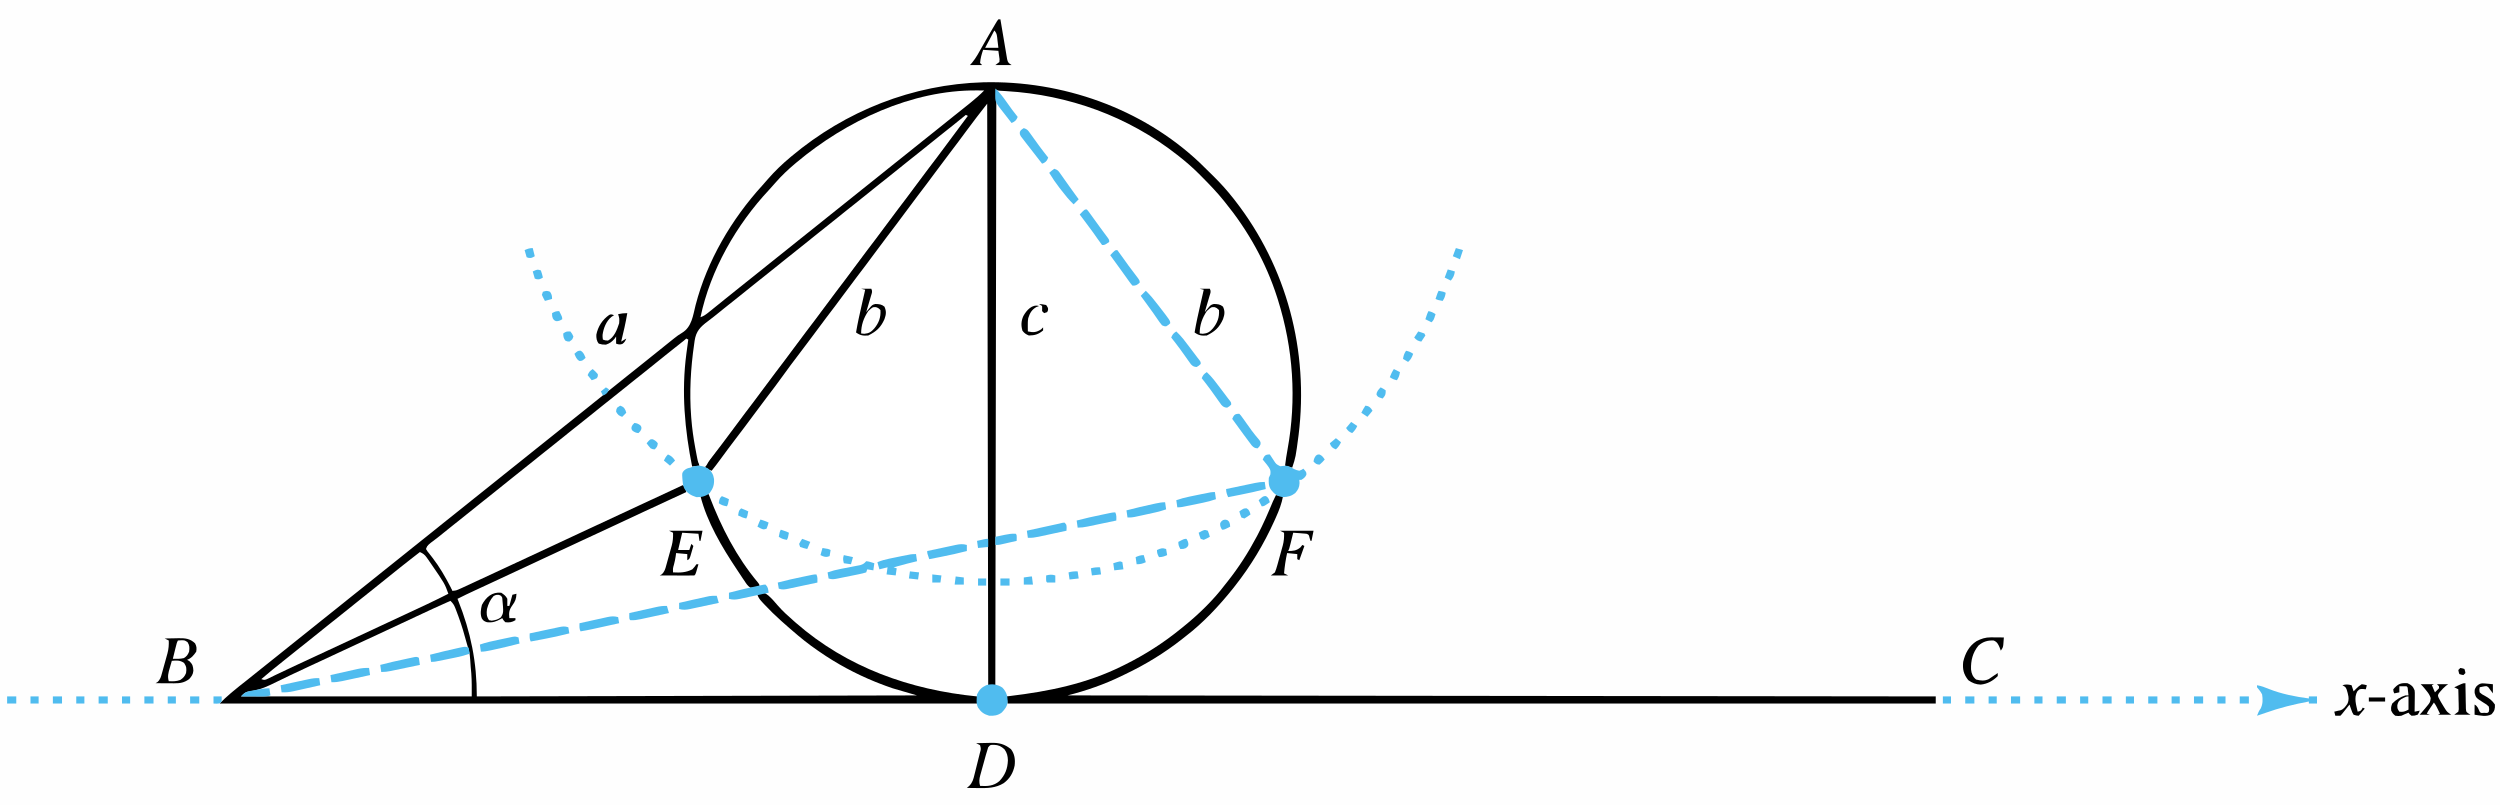 <?xml version="1.0" encoding="UTF-8"?>
<svg version="1.1" xmlns="http://www.w3.org/2000/svg" width="2459" height="792">
<rect width="100%" height="100%" fill="#808080" stroke="none"/>
<path d="M0 0 C811.47 0 1622.94 0 2459 0 C2459 261.36 2459 522.72 2459 792 C1647.53 792 836.06 792 0 792 C0 530.64 0 269.28 0 0 Z " fill="#FEFEFE" transform="translate(0,0)"/>
<path d="M0 0 C77.395 -1.876 156.075 25.536 212.722 79.066 C216.882 83.073 220.999 87.121 225.097 91.191 C225.863 91.949 225.863 91.949 226.644 92.723 C233.462 99.486 239.795 106.496 245.722 114.066 C246.265 114.755 246.807 115.444 247.367 116.154 C298.551 181.836 320.065 264.2 310.096 346.606 C308.609 357.884 306.246 368.981 303.722 380.066 C306.582 381.735 306.582 381.735 309.784 381.754 C310.424 381.527 311.063 381.3 311.722 381.066 C312.712 380.736 313.702 380.406 314.722 380.066 C317.74 383.447 317.74 383.447 317.659 386.129 C316.454 388.62 315.07 389.643 312.722 391.066 C312.062 391.066 311.402 391.066 310.722 391.066 C310.845 392.613 310.845 392.613 310.972 394.191 C310.677 398.766 309.647 400.588 306.722 404.066 C302.923 407.044 299.475 407.6 294.722 408.066 C294.552 408.674 294.381 409.282 294.206 409.909 C292.422 416.088 290.274 421.978 287.722 427.879 C287.332 428.78 286.943 429.681 286.541 430.609 C276.341 453.794 263.367 475.17 247.722 495.066 C246.941 496.062 246.159 497.057 245.354 498.082 C231.679 515.115 216.124 531.813 198.722 545.066 C197.723 545.859 196.724 546.652 195.694 547.469 C178.442 561.108 159.584 572.675 139.726 582.112 C138.414 582.736 137.107 583.369 135.804 584.009 C119.154 592.17 100.708 598.57 82.722 603.066 C505.452 603.561 505.452 603.561 936.722 604.066 C936.722 606.376 936.722 608.686 936.722 611.066 C635.102 611.066 333.482 611.066 22.722 611.066 C22.392 612.716 22.062 614.366 21.722 616.066 C18.766 620.043 15.111 622.367 10.222 623.129 C5.763 623.334 2.604 622.35 -1.278 620.066 C-4.31 616.955 -5.21 615.339 -6.278 611.066 C-252.128 611.066 -497.978 611.066 -751.278 611.066 C-747.722 607.51 -744.178 604.165 -740.341 600.941 C-739.777 600.466 -739.214 599.991 -738.633 599.501 C-734.072 595.68 -729.417 591.989 -724.722 588.333 C-720.192 584.802 -715.727 581.199 -711.278 577.566 C-705.755 573.059 -700.186 568.618 -694.567 564.23 C-690.094 560.729 -685.68 557.158 -681.278 553.566 C-675.755 549.059 -670.186 544.618 -664.567 540.23 C-660.094 536.729 -655.68 533.158 -651.278 529.566 C-645.755 525.059 -640.186 520.618 -634.567 516.23 C-630.094 512.729 -625.68 509.158 -621.278 505.566 C-615.755 501.059 -610.186 496.618 -604.567 492.23 C-600.094 488.729 -595.68 485.158 -591.278 481.566 C-585.755 477.059 -580.186 472.618 -574.567 468.23 C-570.094 464.729 -565.68 461.158 -561.278 457.566 C-555.755 453.059 -550.186 448.618 -544.567 444.23 C-540.094 440.729 -535.68 437.158 -531.278 433.566 C-525.755 429.059 -520.186 424.618 -514.567 420.23 C-510.094 416.729 -505.68 413.158 -501.278 409.566 C-495.755 405.059 -490.186 400.618 -484.567 396.23 C-480.094 392.729 -475.68 389.158 -471.278 385.566 C-465.755 381.059 -460.186 376.618 -454.567 372.23 C-450.094 368.729 -445.68 365.158 -441.278 361.566 C-435.755 357.059 -430.186 352.618 -424.567 348.23 C-420.094 344.729 -415.68 341.158 -411.278 337.566 C-405.755 333.059 -400.186 328.618 -394.567 324.23 C-390.094 320.729 -385.68 317.158 -381.278 313.566 C-375.755 309.059 -370.186 304.618 -364.567 300.23 C-360.094 296.729 -355.68 293.158 -351.278 289.566 C-345.755 285.059 -340.186 280.618 -334.567 276.23 C-330.094 272.729 -325.68 269.158 -321.278 265.566 C-316.775 261.892 -312.26 258.235 -307.683 254.652 C-306.503 253.725 -305.329 252.791 -304.161 251.85 C-301.638 249.83 -299.251 248.051 -296.431 246.449 C-286.76 240.586 -285.673 229.42 -283.087 219.178 C-271.709 175.421 -247.72 134.661 -217.392 101.398 C-215.505 99.316 -213.668 97.201 -211.841 95.066 C-205.23 87.492 -197.995 80.503 -190.278 74.066 C-189.471 73.388 -189.471 73.388 -188.647 72.696 C-135.408 28.128 -69.64 2.03 0 0 Z " fill="#FFFFFF" transform="translate(967.278,80.934)"/>
<path d="M0 0 C0.33 0 0.66 0 1 0 C1.137 54.653 1.264 109.306 1.339 163.958 C1.34 164.767 1.341 165.575 1.342 166.408 C1.366 183.978 1.388 201.548 1.409 219.117 C1.419 227.733 1.429 236.349 1.439 244.965 C1.44 245.822 1.442 246.679 1.443 247.563 C1.477 275.368 1.537 303.173 1.61 330.978 C1.686 359.544 1.735 388.111 1.751 416.677 C1.754 420.709 1.756 424.741 1.759 428.773 C1.76 429.964 1.76 429.964 1.761 431.178 C1.77 443.968 1.807 456.758 1.855 469.547 C1.902 482.396 1.92 495.245 1.908 508.094 C1.902 515.734 1.918 523.373 1.966 531.013 C2 536.709 1.992 542.404 1.967 548.101 C1.964 550.412 1.974 552.723 1.999 555.034 C2.031 558.164 2.014 561.29 1.984 564.42 C2.005 565.328 2.026 566.236 2.048 567.171 C1.994 569.693 1.879 571.634 1 574 C-0.926 575.717 -2.764 576.809 -5.089 577.92 C-8.007 579.569 -8.866 581.953 -10 585 C-46.728 582.949 -81.245 574.622 -115 560 C-115.784 559.665 -116.567 559.331 -117.375 558.986 C-146.589 546.394 -172.72 527.48 -196 506 C-197.464 504.691 -197.464 504.691 -198.957 503.355 C-204.751 498.158 -210.116 492.853 -215.16 486.898 C-216.949 484.761 -216.949 484.761 -220 484 C-222.638 484.394 -222.638 484.394 -225 485 C-222.342 490.115 -218.502 493.989 -214.562 498.125 C-213.845 498.881 -213.128 499.636 -212.389 500.415 C-202.836 510.398 -192.651 519.341 -181.674 527.72 C-180.123 528.906 -178.583 530.105 -177.043 531.305 C-144.101 556.631 -105.362 574.427 -65 584 C-65 584.33 -65 584.66 -65 585 C-209.21 585 -353.42 585 -502 585 C-502.99 569.655 -502.99 569.655 -504 554 C-507.202 531.346 -513.234 510.103 -522 489 C-518.811 486.392 -515.555 484.763 -511.797 483.094 C-510.514 482.519 -509.231 481.944 -507.948 481.369 C-507.267 481.065 -506.585 480.762 -505.883 480.45 C-492.055 474.292 -478.348 467.895 -464.688 461.375 C-461.291 459.755 -457.893 458.135 -454.496 456.516 C-453.678 456.126 -452.861 455.736 -452.018 455.335 C-441.482 450.317 -430.892 445.417 -420.298 440.524 C-414.57 437.877 -408.848 435.22 -403.125 432.562 C-401.973 432.028 -400.82 431.493 -399.633 430.942 C-387.342 425.234 -375.062 419.501 -362.782 413.766 C-359.019 412.009 -355.256 410.252 -351.492 408.496 C-350.563 408.062 -350.563 408.062 -349.615 407.62 C-346.514 406.173 -343.412 404.726 -340.31 403.281 C-334.427 400.54 -328.549 397.791 -322.682 395.016 C-319.898 393.699 -317.112 392.387 -314.326 391.075 C-312.993 390.446 -311.661 389.815 -310.33 389.182 C-308.489 388.306 -306.645 387.438 -304.801 386.57 C-303.751 386.073 -302.7 385.575 -301.618 385.063 C-299 384 -299 384 -296 384 C-296.99 382.02 -297.98 380.04 -299 378 C-303.825 378.646 -307.754 380.619 -312.078 382.727 C-312.869 383.106 -313.659 383.485 -314.474 383.876 C-316.177 384.694 -317.88 385.514 -319.582 386.336 C-324.126 388.531 -328.68 390.707 -333.234 392.883 C-334.613 393.542 -334.613 393.542 -336.02 394.214 C-344.133 398.083 -352.303 401.814 -360.5 405.5 C-372.844 411.058 -385.093 416.798 -397.312 422.625 C-398.165 423.032 -399.018 423.438 -399.897 423.857 C-400.743 424.261 -401.59 424.665 -402.462 425.081 C-415.503 431.299 -428.585 437.419 -441.702 443.476 C-447.43 446.123 -453.152 448.78 -458.875 451.438 C-460.593 452.234 -460.593 452.234 -462.345 453.047 C-468.476 455.894 -474.604 458.748 -480.727 461.613 C-503.762 472.394 -503.762 472.394 -514.688 477.375 C-515.501 477.75 -516.314 478.126 -517.152 478.513 C-522.651 481 -522.651 481 -526 481 C-526.557 479.912 -527.114 478.824 -527.688 477.703 C-532.952 467.521 -538.496 457.792 -545.535 448.703 C-545.956 448.157 -546.377 447.611 -546.811 447.048 C-547.998 445.521 -549.203 444.008 -550.41 442.496 C-550.935 441.672 -551.459 440.849 -552 440 C-550.683 436.049 -548.146 434.538 -544.938 432.125 C-543.654 431.139 -542.371 430.152 -541.09 429.164 C-540.082 428.389 -540.082 428.389 -539.054 427.599 C-535.657 424.955 -532.331 422.226 -529 419.5 C-523.477 414.992 -517.908 410.552 -512.289 406.164 C-507.816 402.662 -503.401 399.092 -499 395.5 C-493.477 390.992 -487.908 386.552 -482.289 382.164 C-477.816 378.662 -473.401 375.092 -469 371.5 C-463.477 366.992 -457.908 362.552 -452.289 358.164 C-447.816 354.662 -443.401 351.092 -439 347.5 C-433.477 342.992 -427.908 338.552 -422.289 334.164 C-417.816 330.662 -413.401 327.092 -409 323.5 C-403.477 318.992 -397.908 314.552 -392.289 310.164 C-387.816 306.662 -383.401 303.092 -379 299.5 C-373.477 294.992 -367.908 290.552 -362.289 286.164 C-357.816 282.662 -353.401 279.092 -349 275.5 C-343.477 270.992 -337.908 266.552 -332.289 262.164 C-327.816 258.662 -323.402 255.091 -319 251.5 C-316.999 249.872 -314.997 248.245 -312.995 246.62 C-311.655 245.532 -310.316 244.443 -308.978 243.353 C-307.054 241.79 -305.122 240.238 -303.188 238.688 C-302.607 238.213 -302.026 237.739 -301.428 237.25 C-297.343 234 -297.343 234 -294 234 C-294.128 234.935 -294.128 234.935 -294.26 235.889 C-294.657 238.801 -295.047 241.713 -295.438 244.625 C-295.64 246.095 -295.64 246.095 -295.846 247.594 C-300.533 282.806 -297.95 317.516 -291.427 352.249 C-291 355 -291 355 -291 359 C-288.36 358.67 -285.72 358.34 -283 358 C-283.254 357.077 -283.508 356.154 -283.77 355.203 C-293.944 317.14 -293.872 277.02 -288.188 238.25 C-288.047 237.209 -287.906 236.168 -287.761 235.096 C-286.262 225.628 -282.301 221.663 -274.688 215.938 C-273.44 214.979 -272.194 214.02 -270.949 213.059 C-270.303 212.561 -269.656 212.063 -268.99 211.55 C-265.616 208.921 -262.31 206.209 -259 203.5 C-253.477 198.992 -247.908 194.552 -242.289 190.164 C-237.816 186.662 -233.401 183.092 -229 179.5 C-223.477 174.992 -217.908 170.552 -212.289 166.164 C-207.816 162.662 -203.401 159.092 -199 155.5 C-193.477 150.992 -187.908 146.552 -182.289 142.164 C-177.816 138.662 -173.401 135.092 -169 131.5 C-163.477 126.992 -157.908 122.552 -152.289 118.164 C-147.816 114.662 -143.401 111.092 -139 107.5 C-133.477 102.992 -127.908 98.552 -122.289 94.164 C-117.816 90.662 -113.401 87.092 -109 83.5 C-103.477 78.992 -97.908 74.552 -92.289 70.164 C-87.816 66.662 -83.401 63.092 -79 59.5 C-73.477 54.992 -67.908 50.552 -62.289 46.164 C-57.132 42.127 -52.056 37.995 -46.983 33.854 C-41.932 29.738 -36.832 25.691 -31.691 21.689 C-28.065 18.862 -24.519 15.959 -21 13 C-20.34 13.33 -19.68 13.66 -19 14 C-19.381 14.506 -19.762 15.013 -20.155 15.534 C-27.127 24.803 -34.079 34.084 -40.938 43.438 C-46.548 51.083 -52.275 58.633 -58.039 66.164 C-62.421 71.899 -66.735 77.678 -71 83.5 C-76.587 91.127 -82.293 98.656 -88.039 106.164 C-92.421 111.899 -96.735 117.678 -101 123.5 C-106.587 131.127 -112.293 138.656 -118.039 146.164 C-122.421 151.899 -126.735 157.678 -131 163.5 C-136.587 171.127 -142.293 178.656 -148.039 186.164 C-152.421 191.899 -156.735 197.678 -161 203.5 C-166.587 211.127 -172.293 218.656 -178.039 226.164 C-182.421 231.899 -186.735 237.678 -191 243.5 C-196.587 251.127 -202.293 258.656 -208.039 266.164 C-212.421 271.899 -216.735 277.678 -221 283.5 C-226.587 291.127 -232.293 298.656 -238.039 306.164 C-242.999 312.656 -247.863 319.212 -252.687 325.805 C-257.942 332.968 -263.332 340.027 -268.76 347.061 C-269.72 348.311 -269.72 348.311 -270.699 349.586 C-271.547 350.685 -271.547 350.685 -272.413 351.806 C-274.093 354.128 -275.559 356.523 -277 359 C-275.19 360.628 -275.19 360.628 -273 362 C-269.641 360.88 -269.191 360.264 -267.207 357.484 C-266.668 356.739 -266.128 355.993 -265.572 355.225 C-264.992 354.408 -264.411 353.591 -263.812 352.75 C-262.55 351.004 -261.285 349.259 -260.02 347.516 C-259.031 346.151 -259.031 346.151 -258.022 344.76 C-254.747 340.29 -251.373 335.896 -248 331.5 C-242.348 324.118 -236.79 316.676 -231.298 309.175 C-226.855 303.122 -222.316 297.148 -217.75 291.188 C-213.409 285.519 -209.106 279.841 -205 274 C-200.237 267.224 -195.201 260.664 -190.164 254.09 C-185.713 248.271 -181.328 242.411 -177 236.5 C-171.414 228.872 -165.707 221.344 -159.961 213.836 C-155.579 208.101 -151.265 202.322 -147 196.5 C-141.413 188.873 -135.707 181.344 -129.961 173.836 C-125.579 168.101 -121.265 162.322 -117 156.5 C-111.413 148.873 -105.707 141.344 -99.961 133.836 C-95.579 128.101 -91.265 122.322 -87 116.5 C-81.413 108.873 -75.707 101.344 -69.961 93.836 C-65.579 88.101 -61.265 82.322 -57 76.5 C-51.413 68.873 -45.707 61.344 -39.961 53.836 C-35 47.343 -30.137 40.786 -25.311 34.193 C-20.079 27.064 -14.72 20.035 -9.328 13.027 C-6.653 9.541 -3.999 6.079 -1.602 2.395 C-1.073 1.604 -0.545 0.814 0 0 Z " fill="#FFFFFF" transform="translate(971,100)"/>
<path d="M0 0 C77.395 -1.876 156.075 25.536 212.722 79.066 C216.882 83.073 220.999 87.121 225.097 91.191 C225.863 91.949 225.863 91.949 226.644 92.723 C233.462 99.486 239.795 106.496 245.722 114.066 C246.265 114.755 246.807 115.444 247.367 116.154 C298.607 181.908 320.145 264.407 310.024 346.894 C307.14 368.812 307.14 368.812 303.722 379.066 C301.412 378.406 299.102 377.746 296.722 377.066 C297.329 371.733 298.158 366.485 299.131 361.207 C308.151 311.849 304.778 261.929 289.722 214.066 C289.34 212.846 289.34 212.846 288.95 211.601 C278.106 177.559 260.27 145.73 237.722 118.066 C237.314 117.557 236.906 117.048 236.486 116.523 C229.722 108.114 222.263 100.402 214.659 92.754 C213.749 91.835 212.84 90.916 211.902 89.969 C205.817 83.911 199.469 78.374 192.722 73.066 C192.042 72.528 191.363 71.989 190.663 71.434 C142.245 33.446 83.96 12.422 22.748 8.712 C21.012 8.605 21.012 8.605 19.241 8.496 C18.201 8.437 17.16 8.377 16.088 8.316 C13.722 8.066 13.722 8.066 12.722 7.066 C12.227 297.136 12.227 297.136 11.722 593.066 C9.412 593.066 7.102 593.066 4.722 593.066 C4.392 404.306 4.062 215.546 3.722 21.066 C-6.876 34.612 -6.876 34.612 -17.153 48.379 C-22.116 55.17 -27.165 61.888 -32.278 68.566 C-37.345 75.186 -42.353 81.841 -47.278 88.566 C-52.865 96.194 -58.571 103.723 -64.317 111.23 C-68.699 116.965 -73.014 122.744 -77.278 128.566 C-82.865 136.194 -88.571 143.723 -94.317 151.23 C-98.699 156.965 -103.014 162.744 -107.278 168.566 C-112.865 176.194 -118.571 183.723 -124.317 191.23 C-128.699 196.965 -133.014 202.744 -137.278 208.566 C-142.865 216.194 -148.571 223.723 -154.317 231.23 C-159.285 237.732 -164.154 244.299 -168.987 250.9 C-173.366 256.866 -177.839 262.755 -182.341 268.629 C-187.253 275.04 -192.08 281.497 -196.778 288.066 C-202.13 295.551 -207.67 302.877 -213.267 310.18 C-217.668 315.93 -222.001 321.724 -226.278 327.566 C-231.856 335.182 -237.553 342.7 -243.291 350.195 C-248.53 357.051 -253.672 363.974 -258.763 370.939 C-261.526 374.715 -264.316 378.443 -267.278 382.066 C-270.193 380.992 -272.056 380.288 -274.278 378.066 C-267.887 368.926 -261.229 360.015 -254.446 351.161 C-249.994 345.341 -245.607 339.479 -241.278 333.566 C-235.692 325.939 -229.986 318.41 -224.239 310.902 C-219.858 305.167 -215.543 299.389 -211.278 293.566 C-205.692 285.939 -199.986 278.41 -194.239 270.902 C-189.858 265.167 -185.543 259.389 -181.278 253.566 C-175.692 245.939 -169.986 238.41 -164.239 230.902 C-159.858 225.167 -155.543 219.389 -151.278 213.566 C-145.692 205.939 -139.986 198.41 -134.239 190.902 C-129.858 185.167 -125.543 179.389 -121.278 173.566 C-115.692 165.939 -109.986 158.41 -104.239 150.902 C-99.858 145.167 -95.543 139.389 -91.278 133.566 C-85.692 125.939 -79.986 118.41 -74.239 110.902 C-69.272 104.401 -64.403 97.834 -59.57 91.233 C-55.19 85.267 -50.718 79.378 -46.216 73.504 C-40.606 66.18 -35.122 58.78 -29.748 51.281 C-25.347 45.141 -20.845 39.085 -16.278 33.066 C-21.6 36.998 -26.79 41.055 -31.903 45.254 C-36.989 49.41 -42.101 53.526 -47.278 57.566 C-52.327 61.508 -57.316 65.517 -62.278 69.566 C-67.802 74.074 -73.37 78.515 -78.989 82.902 C-83.463 86.404 -87.877 89.975 -92.278 93.566 C-97.802 98.074 -103.37 102.515 -108.989 106.902 C-113.463 110.404 -117.877 113.975 -122.278 117.566 C-127.802 122.074 -133.37 126.515 -138.989 130.902 C-143.463 134.404 -147.877 137.975 -152.278 141.566 C-157.802 146.074 -163.37 150.515 -168.989 154.902 C-173.463 158.404 -177.877 161.975 -182.278 165.566 C-187.802 170.074 -193.37 174.515 -198.989 178.902 C-203.463 182.404 -207.877 185.975 -212.278 189.566 C-217.802 194.074 -223.37 198.515 -228.989 202.902 C-233.463 206.404 -237.877 209.975 -242.278 213.566 C-246.68 217.159 -251.093 220.732 -255.57 224.23 C-256.705 225.118 -257.837 226.01 -258.965 226.907 C-262.125 229.414 -265.326 231.83 -268.603 234.184 C-277.636 240.495 -277.636 240.495 -282.591 249.941 C-282.875 252.31 -283.095 254.687 -283.278 257.066 C-283.524 258.847 -283.781 260.625 -284.048 262.402 C-285.745 273.923 -286.935 285.426 -287.278 297.066 C-287.32 298.345 -287.361 299.624 -287.403 300.941 C-287.94 326.649 -283.899 351.875 -279.278 377.066 C-281.918 377.396 -284.558 377.726 -287.278 378.066 C-292.056 354.214 -295.481 331.023 -295.466 306.629 C-295.466 305.939 -295.466 305.248 -295.466 304.537 C-295.445 287.236 -294.061 270.146 -291.278 253.066 C-296.6 256.998 -301.79 261.055 -306.903 265.254 C-311.989 269.41 -317.101 273.526 -322.278 277.566 C-327.327 281.508 -332.316 285.517 -337.278 289.566 C-342.802 294.074 -348.37 298.515 -353.989 302.902 C-358.463 306.404 -362.877 309.975 -367.278 313.566 C-372.802 318.074 -378.37 322.515 -383.989 326.902 C-388.463 330.404 -392.877 333.975 -397.278 337.566 C-402.802 342.074 -408.37 346.515 -413.989 350.902 C-418.463 354.404 -422.877 357.975 -427.278 361.566 C-432.802 366.074 -438.37 370.515 -443.989 374.902 C-448.463 378.404 -452.877 381.975 -457.278 385.566 C-462.802 390.074 -468.37 394.515 -473.989 398.902 C-478.463 402.404 -482.877 405.975 -487.278 409.566 C-492.802 414.074 -498.37 418.515 -503.989 422.902 C-508.463 426.404 -512.877 429.975 -517.278 433.566 C-527.125 441.597 -537.063 449.507 -547.278 457.066 C-545.923 459.927 -544.384 462.469 -542.556 465.051 C-542.021 465.814 -541.486 466.577 -540.936 467.363 C-540.368 468.173 -539.801 468.982 -539.216 469.816 C-534.884 476.07 -530.755 482.37 -527.028 489.004 C-526.658 489.659 -526.288 490.314 -525.907 490.989 C-524.257 493.992 -523.019 496.73 -522.278 500.066 C-513.309 496.472 -504.594 492.446 -495.879 488.284 C-483.32 482.288 -470.716 476.408 -458.028 470.691 C-443.869 464.307 -429.836 457.672 -415.817 450.986 C-402.776 444.768 -389.693 438.648 -376.576 432.59 C-370.849 429.944 -365.126 427.286 -359.403 424.629 C-358.26 424.098 -357.118 423.568 -355.94 423.021 C-347.802 419.242 -339.668 415.455 -331.536 411.661 C-329.616 410.766 -327.695 409.872 -325.773 408.979 C-320.412 406.483 -315.06 403.976 -309.751 401.371 C-308.957 400.985 -308.163 400.598 -307.345 400.2 C-305.941 399.514 -304.541 398.818 -303.147 398.11 C-300.709 396.923 -298.704 396.079 -295.974 396 C-293.281 397.694 -293.036 400.1 -292.278 403.066 C-292.909 403.357 -293.539 403.647 -294.189 403.946 C-307.15 409.914 -320.1 415.904 -333.028 421.941 C-333.655 422.234 -334.282 422.527 -334.928 422.828 C-340.575 425.466 -346.222 428.105 -351.869 430.745 C-355.442 432.415 -359.017 434.085 -362.591 435.754 C-363.494 436.176 -363.494 436.176 -364.415 436.606 C-372.299 440.288 -380.19 443.955 -388.087 447.609 C-389.361 448.199 -389.361 448.199 -390.661 448.801 C-392.404 449.607 -394.146 450.414 -395.889 451.22 C-410.349 457.912 -424.79 464.64 -439.2 471.436 C-454.46 478.633 -469.763 485.737 -485.074 492.823 C-488.277 494.306 -491.48 495.79 -494.682 497.274 C-496.47 498.102 -498.258 498.928 -500.045 499.755 C-505.837 502.439 -511.588 505.173 -517.278 508.066 C-517.067 508.593 -516.856 509.119 -516.639 509.661 C-504.192 540.935 -498.278 570.281 -498.278 604.066 C-355.388 603.736 -212.498 603.406 -65.278 603.066 C-73.198 600.756 -81.118 598.446 -89.278 596.066 C-93.951 594.452 -98.514 592.836 -103.091 591.004 C-104.24 590.547 -105.39 590.09 -106.574 589.619 C-125.833 581.764 -144.205 571.941 -161.278 560.066 C-162.195 559.441 -162.195 559.441 -163.129 558.803 C-171.988 552.751 -180.199 546.118 -188.278 539.066 C-189.351 538.144 -189.351 538.144 -190.446 537.203 C-192.407 535.509 -194.345 533.792 -196.278 532.066 C-197.168 531.281 -198.057 530.496 -198.974 529.688 C-204.731 524.55 -210.193 519.201 -215.466 513.566 C-216.031 512.967 -216.596 512.367 -217.177 511.75 C-219.514 509.217 -221.176 507.373 -222.278 504.066 C-216.857 501.849 -216.857 501.849 -214.282 502.816 C-212.211 504.108 -210.667 505.445 -208.966 507.191 C-208.355 507.818 -207.744 508.444 -207.114 509.09 C-205.381 510.956 -203.733 512.87 -202.091 514.816 C-197.266 520.376 -191.809 525.229 -186.278 530.066 C-185.678 530.595 -185.078 531.124 -184.459 531.668 C-134.139 575.611 -72.068 597.603 -6.278 604.066 C-6.278 606.376 -6.278 608.686 -6.278 611.066 C-252.128 611.066 -497.978 611.066 -751.278 611.066 C-747.722 607.51 -744.178 604.165 -740.341 600.941 C-739.777 600.466 -739.214 599.991 -738.633 599.501 C-734.072 595.68 -729.417 591.989 -724.722 588.333 C-720.192 584.802 -715.727 581.199 -711.278 577.566 C-705.755 573.059 -700.186 568.618 -694.567 564.23 C-690.094 560.729 -685.68 557.158 -681.278 553.566 C-675.755 549.059 -670.186 544.618 -664.567 540.23 C-660.094 536.729 -655.68 533.158 -651.278 529.566 C-645.755 525.059 -640.186 520.618 -634.567 516.23 C-630.094 512.729 -625.68 509.158 -621.278 505.566 C-615.755 501.059 -610.186 496.618 -604.567 492.23 C-600.094 488.729 -595.68 485.158 -591.278 481.566 C-585.755 477.059 -580.186 472.618 -574.567 468.23 C-570.094 464.729 -565.68 461.158 -561.278 457.566 C-555.755 453.059 -550.186 448.618 -544.567 444.23 C-540.094 440.729 -535.68 437.158 -531.278 433.566 C-525.755 429.059 -520.186 424.618 -514.567 420.23 C-510.094 416.729 -505.68 413.158 -501.278 409.566 C-495.755 405.059 -490.186 400.618 -484.567 396.23 C-480.094 392.729 -475.68 389.158 -471.278 385.566 C-465.755 381.059 -460.186 376.618 -454.567 372.23 C-450.094 368.729 -445.68 365.158 -441.278 361.566 C-435.755 357.059 -430.186 352.618 -424.567 348.23 C-420.094 344.729 -415.68 341.158 -411.278 337.566 C-405.755 333.059 -400.186 328.618 -394.567 324.23 C-390.094 320.729 -385.68 317.158 -381.278 313.566 C-375.755 309.059 -370.186 304.618 -364.567 300.23 C-360.094 296.729 -355.68 293.158 -351.278 289.566 C-345.755 285.059 -340.186 280.618 -334.567 276.23 C-330.094 272.729 -325.68 269.158 -321.278 265.566 C-316.775 261.892 -312.26 258.235 -307.683 254.652 C-306.503 253.725 -305.329 252.791 -304.161 251.85 C-301.638 249.83 -299.251 248.051 -296.431 246.449 C-286.76 240.586 -285.673 229.42 -283.087 219.178 C-271.709 175.421 -247.72 134.661 -217.392 101.398 C-215.505 99.316 -213.668 97.201 -211.841 95.066 C-205.23 87.492 -197.995 80.503 -190.278 74.066 C-189.471 73.388 -189.471 73.388 -188.647 72.696 C-135.408 28.128 -69.64 2.03 0 0 Z " fill="#000000" transform="translate(967.278,80.934)"/>
<path d="M0 0 C0.66 0.33 1.32 0.66 2 1 C1.872 1.935 1.872 1.935 1.74 2.889 C1.343 5.801 0.953 8.713 0.562 11.625 C0.36 13.095 0.36 13.095 0.154 14.594 C-4.883 52.437 -1.535 89.783 6 127 C3 129 3 129 -1 129 C-2.79 131.427 -2.79 131.427 -4 134 C-3.67 134.33 -3.34 134.66 -3 135 C-2.928 136.519 -2.916 138.042 -2.938 139.562 C-2.947 140.389 -2.956 141.215 -2.965 142.066 C-2.982 143.024 -2.982 143.024 -3 144 C-4.037 144.481 -4.037 144.481 -5.094 144.971 C-18.737 151.299 -32.374 157.636 -46 164 C-55.661 168.512 -65.327 173.013 -75 177.5 C-84.63 181.968 -94.255 186.447 -103.875 190.938 C-104.497 191.228 -105.118 191.518 -105.759 191.817 C-110.173 193.878 -114.586 195.939 -119 198 C-124.041 200.355 -129.083 202.709 -134.125 205.062 C-135.058 205.498 -135.058 205.498 -136.009 205.942 C-146.148 210.674 -156.294 215.39 -166.444 220.097 C-172.54 222.925 -178.632 225.761 -184.719 228.609 C-207.736 239.383 -207.736 239.383 -218.688 244.375 C-219.501 244.75 -220.314 245.126 -221.152 245.513 C-226.651 248 -226.651 248 -230 248 C-230.557 246.912 -231.114 245.824 -231.688 244.703 C-236.952 234.521 -242.496 224.792 -249.535 215.703 C-249.956 215.157 -250.377 214.611 -250.811 214.048 C-251.998 212.521 -253.203 211.008 -254.41 209.496 C-254.935 208.672 -255.459 207.849 -256 207 C-254.683 203.049 -252.146 201.538 -248.938 199.125 C-247.654 198.139 -246.371 197.152 -245.09 196.164 C-244.418 195.647 -243.746 195.131 -243.054 194.599 C-239.657 191.955 -236.331 189.226 -233 186.5 C-227.477 181.992 -221.908 177.552 -216.289 173.164 C-211.816 169.662 -207.401 166.092 -203 162.5 C-197.477 157.992 -191.908 153.552 -186.289 149.164 C-181.816 145.662 -177.401 142.092 -173 138.5 C-167.477 133.992 -161.908 129.552 -156.289 125.164 C-151.816 121.662 -147.401 118.092 -143 114.5 C-137.477 109.992 -131.908 105.552 -126.289 101.164 C-121.816 97.662 -117.401 94.092 -113 90.5 C-107.477 85.992 -101.908 81.552 -96.289 77.164 C-91.816 73.662 -87.401 70.092 -83 66.5 C-77.477 61.992 -71.908 57.552 -66.289 53.164 C-61.816 49.662 -57.401 46.092 -53 42.5 C-47.477 37.992 -41.908 33.552 -36.289 29.164 C-31.136 25.13 -26.063 21.001 -20.994 16.862 C-15.794 12.625 -10.541 8.463 -5.252 4.338 C-2.535 2.275 -2.535 2.275 0 0 Z " fill="#FFFFFF" transform="translate(675,333)"/>
<path d="M0 0 C0.66 0.33 1.32 0.66 2 1 C1.619 1.506 1.238 2.013 0.845 2.534 C-6.127 11.803 -13.079 21.084 -19.938 30.438 C-25.548 38.083 -31.275 45.633 -37.039 53.164 C-41.421 58.899 -45.735 64.678 -50 70.5 C-55.587 78.127 -61.293 85.656 -67.039 93.164 C-71.421 98.899 -75.735 104.678 -80 110.5 C-85.587 118.127 -91.293 125.656 -97.039 133.164 C-101.421 138.899 -105.735 144.678 -110 150.5 C-115.587 158.127 -121.293 165.656 -127.039 173.164 C-131.421 178.899 -135.735 184.678 -140 190.5 C-145.587 198.127 -151.293 205.656 -157.039 213.164 C-161.421 218.899 -165.735 224.678 -170 230.5 C-175.587 238.127 -181.293 245.656 -187.039 253.164 C-191.421 258.899 -195.735 264.678 -200 270.5 C-205.587 278.127 -211.293 285.656 -217.039 293.164 C-221.999 299.656 -226.863 306.212 -231.687 312.805 C-236.942 319.968 -242.332 327.027 -247.76 334.061 C-248.72 335.311 -248.72 335.311 -249.699 336.586 C-250.547 337.685 -250.547 337.685 -251.413 338.806 C-253.086 341.032 -253.086 341.032 -254.546 343.745 C-255.026 344.489 -255.506 345.233 -256 346 C-258.562 346.5 -258.562 346.5 -261 346 C-263.035 342.948 -263.531 341.192 -264.219 337.652 C-264.428 336.581 -264.637 335.51 -264.853 334.406 C-265.173 332.689 -265.173 332.689 -265.5 330.938 C-265.721 329.764 -265.943 328.59 -266.171 327.381 C-267.908 317.948 -269.25 308.561 -270 299 C-270.056 298.296 -270.113 297.592 -270.171 296.867 C-272.015 272.86 -270.679 249.067 -267.188 225.25 C-266.976 223.689 -266.976 223.689 -266.761 222.096 C-265.262 212.628 -261.301 208.663 -253.688 202.938 C-252.44 201.979 -251.194 201.02 -249.949 200.059 C-248.979 199.312 -248.979 199.312 -247.99 198.55 C-244.616 195.921 -241.31 193.209 -238 190.5 C-232.477 185.992 -226.908 181.552 -221.289 177.164 C-216.816 173.662 -212.401 170.092 -208 166.5 C-202.477 161.992 -196.908 157.552 -191.289 153.164 C-186.816 149.662 -182.401 146.092 -178 142.5 C-172.477 137.992 -166.908 133.552 -161.289 129.164 C-156.816 125.662 -152.401 122.092 -148 118.5 C-142.477 113.992 -136.908 109.552 -131.289 105.164 C-126.816 101.662 -122.401 98.092 -118 94.5 C-112.477 89.992 -106.908 85.552 -101.289 81.164 C-96.816 77.662 -92.401 74.092 -88 70.5 C-82.477 65.992 -76.908 61.552 -71.289 57.164 C-66.816 53.662 -62.401 50.092 -58 46.5 C-52.477 41.992 -46.908 37.552 -41.289 33.164 C-36.132 29.127 -31.056 24.995 -25.983 20.854 C-20.932 16.738 -15.832 12.691 -10.691 8.689 C-7.065 5.862 -3.519 2.959 0 0 Z " fill="#FFFFFF" transform="translate(950,113)"/>
<path d="M0 0 C1.953 0.014 1.953 0.014 3.945 0.027 C5.396 0.045 5.396 0.045 6.875 0.062 C2.822 4.281 -1.533 7.991 -6.062 11.688 C-6.814 12.304 -7.565 12.92 -8.34 13.554 C-13.472 17.749 -18.656 21.873 -23.885 25.948 C-28.345 29.43 -32.742 32.984 -37.125 36.562 C-42.648 41.07 -48.217 45.511 -53.836 49.898 C-58.309 53.4 -62.724 56.971 -67.125 60.562 C-72.648 65.07 -78.217 69.511 -83.836 73.898 C-88.309 77.4 -92.724 80.971 -97.125 84.562 C-102.648 89.07 -108.217 93.511 -113.836 97.898 C-118.309 101.4 -122.724 104.971 -127.125 108.562 C-132.648 113.07 -138.217 117.511 -143.836 121.898 C-148.309 125.4 -152.724 128.971 -157.125 132.562 C-162.648 137.07 -168.217 141.511 -173.836 145.898 C-178.309 149.4 -182.724 152.971 -187.125 156.562 C-192.648 161.07 -198.217 165.511 -203.836 169.898 C-208.309 173.4 -212.724 176.971 -217.125 180.562 C-222.648 185.07 -228.217 189.511 -233.836 193.898 C-238.309 197.4 -242.723 200.971 -247.125 204.562 C-252.375 208.839 -257.634 213.102 -262.938 217.312 C-263.809 218.011 -263.809 218.011 -264.697 218.725 C-267.174 220.681 -269.103 222.055 -272.125 223.062 C-262.383 176.735 -236.839 132.121 -204.621 97.742 C-202.506 95.471 -200.458 93.167 -198.438 90.812 C-192.519 84.006 -186.03 77.854 -179.125 72.062 C-178.584 71.607 -178.043 71.152 -177.485 70.684 C-129.039 30.133 -64.421 -0.586 0 0 Z " fill="#FFFFFF" transform="translate(961.125,88.938)"/>
<path d="M0 0 C2.448 2.193 3.655 4.091 4.832 7.148 C5.153 7.979 5.474 8.81 5.804 9.666 C6.137 10.56 6.47 11.454 6.812 12.375 C7.161 13.299 7.509 14.223 7.868 15.174 C11.216 24.248 13.907 33.479 16.404 42.818 C16.941 44.783 17.532 46.733 18.129 48.68 C19.027 52.101 19.371 55.222 19.562 58.75 C19.81 62.954 20.102 67.126 20.562 71.312 C21.143 78.854 21 86.436 21 94 C-53.91 94 -128.82 94 -206 94 C-201.694 89.694 -200.925 89.492 -195.262 88.711 C-186.34 87.217 -178.861 83.615 -170.812 79.625 C-169.32 78.901 -167.826 78.179 -166.331 77.459 C-163.314 76.005 -160.301 74.543 -157.29 73.076 C-151.148 70.093 -144.951 67.233 -138.75 64.375 C-136.457 63.313 -134.164 62.251 -131.871 61.188 C-130.739 60.663 -129.607 60.138 -128.441 59.598 C-122.56 56.867 -116.687 54.12 -110.812 51.375 C-102.276 47.386 -93.734 43.41 -85.184 39.453 C-83.91 38.864 -83.91 38.864 -82.61 38.262 C-79.113 36.644 -75.616 35.026 -72.119 33.408 C-59.243 27.449 -46.396 21.432 -33.567 15.374 C-22.436 10.119 -11.258 4.979 0 0 Z " fill="#FFFFFF" transform="translate(443,591)"/>
<path d="M0 0 C2.31 0.33 4.62 0.66 7 1 C5.632 8.476 3.112 14.959 0 21.875 C-0.491 22.973 -0.981 24.072 -1.487 25.204 C-11.835 48.111 -24.457 69.234 -40 89 C-40.781 89.995 -41.562 90.99 -42.367 92.016 C-56.042 109.049 -71.597 125.747 -89 139 C-89.999 139.793 -90.998 140.586 -92.027 141.402 C-109.28 155.042 -128.137 166.609 -147.996 176.045 C-149.307 176.67 -150.615 177.302 -151.918 177.943 C-168.568 186.103 -187.013 192.503 -205 197 C217.73 197.495 217.73 197.495 649 198 C649 200.31 649 202.62 649 205 C347.71 205 46.42 205 -264 205 C-264.33 202.69 -264.66 200.38 -265 198 C-263.985 197.88 -262.97 197.76 -261.924 197.636 C-223.278 193.018 -186.112 185.484 -151 168 C-150.152 167.581 -149.304 167.163 -148.43 166.731 C-128.446 156.791 -110.287 145.107 -93 131 C-92.399 130.516 -91.798 130.033 -91.179 129.534 C-76.12 117.362 -61.682 103.465 -50 88 C-49.233 87.038 -48.466 86.077 -47.676 85.086 C-36.731 71.315 -27.221 56.542 -19 41 C-18.665 40.369 -18.331 39.739 -17.986 39.089 C-12.35 28.369 -7.586 17.302 -2.926 6.128 C-2.02 4.045 -1.035 2.022 0 0 Z " fill="#000000" transform="translate(1255,487)"/>
<path d="M0 0 C3.073 1.329 4.74 2.585 6.664 5.316 C7.142 5.99 7.62 6.664 8.112 7.358 C8.611 8.086 9.111 8.813 9.625 9.562 C10.407 10.686 10.407 10.686 11.205 11.833 C24.435 31.11 24.435 31.11 28 41 C14.178 48.11 0.071 54.611 -14.024 61.153 C-19.734 63.804 -25.436 66.468 -31.14 69.131 C-34.257 70.587 -37.375 72.041 -40.492 73.496 C-44.887 75.547 -49.282 77.598 -53.676 79.651 C-66.445 85.614 -79.217 91.569 -92 97.5 C-101.251 101.792 -110.498 106.092 -119.74 110.405 C-121.661 111.3 -123.582 112.194 -125.503 113.088 C-130.873 115.589 -136.236 118.101 -141.562 120.695 C-142.361 121.082 -143.159 121.468 -143.982 121.866 C-145.398 122.554 -146.811 123.25 -148.219 123.956 C-152.667 126.111 -152.667 126.111 -156 125 C-148.933 118.931 -141.795 112.991 -134.445 107.268 C-129.915 103.736 -125.449 100.133 -121 96.5 C-115.477 91.992 -109.908 87.552 -104.289 83.164 C-99.816 79.662 -95.401 76.092 -91 72.5 C-85.477 67.992 -79.908 63.552 -74.289 59.164 C-69.816 55.662 -65.401 52.092 -61 48.5 C-55.477 43.992 -49.908 39.552 -44.289 35.164 C-39.816 31.662 -35.401 28.092 -31 24.5 C-23.737 18.575 -16.393 12.762 -9 7 C-8.053 6.261 -7.105 5.523 -6.129 4.762 C-4.087 3.173 -2.045 1.585 0 0 Z " fill="#FFFFFF" transform="translate(413,543)"/>
<path d="M0 0 C3.542 -0.088 7.083 -0.141 10.625 -0.188 C11.624 -0.213 12.623 -0.238 13.652 -0.264 C20.174 -0.328 24.965 0.066 29.875 4.812 C31.441 7.858 31.542 9.61 31 13 C28.47 16.654 26.234 19.432 22 21 C22.804 21.474 23.609 21.949 24.438 22.438 C27.566 25.566 27.951 27.437 28.199 31.75 C27.877 35.384 26.407 37.339 24 40 C19.201 43.479 15.193 44.129 9.359 44.098 C8.289 44.094 7.22 44.091 6.117 44.088 C5.006 44.08 3.895 44.071 2.75 44.062 C1.06 44.056 1.06 44.056 -0.664 44.049 C-3.443 44.037 -6.221 44.021 -9 44 C-8.389 43.65 -7.777 43.301 -7.147 42.94 C-4.285 40.354 -3.601 37.564 -2.641 33.953 C-2.447 33.264 -2.252 32.574 -2.052 31.864 C-1.646 30.407 -1.246 28.947 -0.853 27.486 C-0.255 25.267 0.369 23.055 0.996 20.844 C1.39 19.422 1.781 18 2.172 16.578 C2.356 15.924 2.541 15.269 2.73 14.595 C3.867 10.309 4.167 6.423 4 2 C2.68 1.34 1.36 0.68 0 0 Z " fill="#000000" transform="translate(162,628)"/>
<path d="M0 0 C1.28 1.784 2.477 3.629 3.625 5.5 C6.197 9.535 6.197 9.535 10.242 11.59 C11.753 11.488 13.262 11.332 14.762 11.125 C18.136 10.937 20.324 12.359 23.176 14.027 C25.134 15.071 26.812 15.642 29 16 C31.218 15.142 31.218 15.142 33 14 C36.019 17.381 36.019 17.381 35.938 20.062 C34.732 22.554 33.349 23.577 31 25 C30.34 25 29.68 25 29 25 C29.082 26.031 29.165 27.062 29.25 28.125 C28.955 32.7 27.925 34.521 25 38 C21.202 40.977 17.793 41.752 13 42 C7.234 41.191 4.685 39.112 1.164 34.754 C-1.368 30.939 -1.222 27.446 -1 23 C-0.505 21.927 -0.01 20.855 0.5 19.75 C1.139 14.956 -0.08 13.892 -2.875 10.062 C-4.229 8.358 -5.597 6.665 -7 5 C-5.227 1.074 -4.52 0 0 0 Z " fill="#50BCEF" transform="translate(1249,447)"/>
<path d="M0 0 C0.368 0.963 0.368 0.963 0.743 1.946 C12.617 32.822 27.272 61.649 48.602 87.109 C50 89 50 89 50 91 C46.944 91.79 44.159 92.253 41 92 C38.363 90.25 36.886 87.884 35.188 85.25 C34.687 84.527 34.186 83.804 33.67 83.059 C32.075 80.729 30.535 78.369 29 76 C28.251 74.875 28.251 74.875 27.487 73.728 C12.987 51.947 -1.531 27.548 -8 2 C-2.25 0 -2.25 0 0 0 Z " fill="#000000" transform="translate(697,486)"/>
<path d="M0 0 C3.592 3.091 5.303 5.712 6.004 10.453 C6.309 16.233 5.124 19.669 1.688 24.312 C-2.11 27.477 -6.414 28.471 -11.312 28.312 C-16.689 26.61 -20.486 24.417 -23.379 19.5 C-24.439 17.016 -24.719 14.937 -24.938 12.25 C-25.012 11.393 -25.087 10.536 -25.164 9.652 C-25.489 4.527 -25.489 4.527 -23.562 2.188 C-21.237 0.249 -20.214 -0.175 -17.312 -0.688 C-16.405 -1.059 -15.498 -1.43 -14.562 -1.812 C-9.081 -3.288 -5.03 -2.563 0 0 Z " fill="#50BCEF" transform="translate(696.312,460.688)"/>
<path d="M0 0 C3.845 3.947 5 7.846 5.215 13.297 C4.867 18.294 2.757 20.9 -0.574 24.469 C-4.353 27.366 -8.264 27.934 -12.949 27.656 C-18.197 26.108 -20.921 24.199 -23.949 19.656 C-25.924 15.707 -25.387 10.96 -24.949 6.656 C-22.775 2.147 -20.458 -0.202 -15.949 -2.344 C-10.579 -4.1 -4.664 -3.215 0 0 Z " fill="#50BCEF" transform="translate(985.949,676.344)"/>
<path d="M0 0 C3.3 0 6.6 0 10 0 C11.367 2.734 10.642 3.886 9.785 6.789 C9.511 7.73 9.237 8.671 8.955 9.641 C8.661 10.625 8.366 11.61 8.062 12.625 C7.772 13.618 7.481 14.61 7.182 15.633 C6.461 18.091 5.733 20.546 5 23 C5.786 22.04 6.573 21.079 7.383 20.09 C10.872 15.828 10.872 15.828 14 15 C17.681 15.129 20.072 15.221 22.938 17.625 C25.001 22.239 24.612 25.274 22.969 29.91 C19.272 38.196 14.961 42.02 7 46 C1.974 46.379 -0.899 45.983 -5 43 C-3.458 33.861 -1.441 24.843 0.625 15.812 C0.953 14.369 1.281 12.926 1.609 11.482 C2.404 7.988 3.201 4.494 4 1 C2.68 0.67 1.36 0.34 0 0 Z " fill="#000000" transform="translate(1180,284)"/>
<path d="M0 0 C3.3 0 6.6 0 10 0 C11.367 2.734 10.642 3.886 9.785 6.789 C9.511 7.73 9.237 8.671 8.955 9.641 C8.661 10.625 8.366 11.61 8.062 12.625 C7.772 13.618 7.481 14.61 7.182 15.633 C6.461 18.091 5.733 20.546 5 23 C5.786 22.04 6.573 21.079 7.383 20.09 C10.872 15.828 10.872 15.828 14 15 C17.681 15.129 20.072 15.221 22.938 17.625 C25.001 22.239 24.612 25.274 22.969 29.91 C19.272 38.196 14.961 42.02 7 46 C1.974 46.379 -0.899 45.983 -5 43 C-3.458 33.861 -1.441 24.843 0.625 15.812 C0.953 14.369 1.281 12.926 1.609 11.482 C2.404 7.988 3.201 4.494 4 1 C2.68 0.67 1.36 0.34 0 0 Z " fill="#000000" transform="translate(847,284)"/>
<path d="M0 0 C2.7 1.8 4.542 3.084 6 6 C6.04 8.333 6.043 10.667 6 13 C6.66 13 7.32 13 8 13 C8.99 9.37 9.98 5.74 11 2 C12.32 1.67 13.64 1.34 15 1 C14.792 5.883 13.855 8.484 10.938 12.438 C7.728 16.895 7.41 19.596 8 25 C9.98 25 11.96 25 14 25 C14 25.66 14 26.32 14 27 C10.607 29.088 7.954 29.505 4 29 C2.125 27 2.125 27 1 25 C0.504 25.289 0.007 25.578 -0.504 25.875 C-5.181 28.431 -8.544 29.63 -14 29 C-16.628 28.148 -17.633 27.581 -19.105 25.25 C-20.836 20.896 -20.068 16.468 -19 12 C-14.929 4.334 -9.041 -0.904 0 0 Z " fill="#000000" transform="translate(493,583)"/>
<path d="M0 0 C4.252 0.674 7.899 2.119 11.875 3.75 C24.317 8.639 37.764 11.293 51 13 C51 12.34 51 11.68 51 11 C53.64 11 56.28 11 59 11 C59 13.31 59 15.62 59 18 C56.36 18 53.72 18 51 18 C51 17.34 51 16.68 51 16 C36.278 18.739 22.178 22.202 8.077 27.259 C5.398 28.215 2.702 29.112 0 30 C0.991 27.332 1.887 25.148 3.625 22.875 C5.793 18.342 5.789 13.926 5 9 C3.603 6.269 2.009 4.361 0 2 C0 1.34 0 0.68 0 0 Z " fill="#50BCEF" transform="translate(2220,674)"/>
<path d="M0 0 C3.833 -0.117 7.666 -0.188 11.5 -0.25 C12.578 -0.284 13.655 -0.317 14.766 -0.352 C22.871 -0.45 27.907 0.769 34.375 5.875 C38.059 10.692 38.68 16.088 38 22 C36.508 29.274 33.305 34.766 27.336 39.25 C19.319 44.229 11.112 44.273 2 44.125 C0.939 44.116 -0.122 44.107 -1.215 44.098 C-3.81 44.074 -6.405 44.042 -9 44 C-7.84 43.012 -7.84 43.012 -6.656 42.005 C-3.409 38.742 -2.55 35.316 -1.508 30.926 C-1.313 30.161 -1.118 29.396 -0.917 28.607 C-0.51 27 -0.113 25.391 0.277 23.779 C0.877 21.305 1.502 18.839 2.133 16.373 C2.525 14.808 2.916 13.242 3.305 11.676 C3.491 10.936 3.677 10.197 3.869 9.435 C4.963 5.649 4.963 5.649 4 2 C1.983 0.866 1.983 0.866 0 0 Z M12 4 C11.189 6.41 10.469 8.788 9.801 11.238 C9.601 11.956 9.402 12.674 9.197 13.413 C8.777 14.933 8.362 16.454 7.949 17.975 C7.317 20.297 6.666 22.612 6.014 24.928 C5.608 26.406 5.204 27.884 4.801 29.363 C4.605 30.053 4.409 30.743 4.208 31.453 C3.181 35.314 2.834 38.151 4 42 C11.149 42.447 17.31 42.15 22.949 37.336 C28.692 31.292 31.065 25.095 31.375 16.812 C31.216 12.534 30.54 9.555 28 6 C24.658 3.047 22.155 1.753 17.75 1.625 C13.975 1.603 13.975 1.603 12 4 Z " fill="#000000" transform="translate(960,731)"/>
<path d="M0 0 C0.66 0 1.32 0 2 0 C2.207 1.232 2.414 2.463 2.627 3.732 C3.393 8.291 4.164 12.849 4.936 17.407 C5.27 19.382 5.602 21.357 5.934 23.332 C6.41 26.167 6.89 29.002 7.371 31.836 C7.519 32.722 7.667 33.609 7.819 34.522 C7.96 35.343 8.1 36.164 8.244 37.009 C8.427 38.095 8.427 38.095 8.614 39.203 C9.329 42.532 10.027 43.018 13 45 C7.72 45 2.44 45 -3 45 C-1.68 44.01 -0.36 43.02 1 42 C1.267 39.245 1.267 39.245 0.75 36.312 C0.379 33.683 0.379 33.683 0 31 C-4.95 30.67 -9.9 30.34 -15 30 C-16.528 34.583 -17.635 38.252 -18 43 C-17.34 43.66 -16.68 44.32 -16 45 C-19.96 45 -23.92 45 -28 45 C-27.326 44.269 -26.652 43.538 -25.957 42.785 C-21.815 37.809 -18.857 32.057 -15.688 26.438 C-14.357 24.104 -13.022 21.773 -11.688 19.441 C-11.052 18.329 -10.416 17.217 -9.762 16.071 C-7.607 12.316 -5.429 8.578 -3.188 4.875 C-2.604 3.903 -2.02 2.931 -1.418 1.93 C-0.95 1.293 -0.482 0.656 0 0 Z " fill="#000000" transform="translate(982,19)"/>
<path d="M0 0 C10.89 0 21.78 0 33 0 C32.34 3.3 31.68 6.6 31 10 C30.67 10 30.34 10 30 10 C29.505 6.535 29.505 6.535 29 3 C23.72 2.67 18.44 2.34 13 2 C11.68 7.61 10.36 13.22 9 19 C12.63 19 16.26 19 20 19 C20.66 17.02 21.32 15.04 22 13 C22.66 13.66 23.32 14.32 24 15 C23.384 17.149 22.757 19.294 22.125 21.438 C21.777 22.632 21.429 23.827 21.07 25.059 C20 28 20 28 18 29 C18 27.02 18 25.04 18 23 C14.37 22.67 10.74 22.34 7 22 C6.876 22.99 6.753 23.98 6.625 25 C6.234 27.791 5.658 30.463 4.938 33.188 C3.841 36.993 3.841 36.993 4 41 C11.063 41.351 16.629 41.241 23 38 C25.343 35.449 25.343 35.449 27 33 C27.66 33 28.32 33 29 33 C28.525 34.647 28.045 36.293 27.562 37.938 C27.296 38.854 27.029 39.771 26.754 40.715 C26 43 26 43 25 44 C22.479 44.088 19.986 44.115 17.465 44.098 C16.335 44.096 16.335 44.096 15.182 44.093 C12.767 44.088 10.352 44.075 7.938 44.062 C6.304 44.057 4.671 44.053 3.037 44.049 C-0.975 44.038 -4.988 44.021 -9 44 C-8.389 43.65 -7.777 43.301 -7.147 42.94 C-4.285 40.354 -3.601 37.564 -2.641 33.953 C-2.447 33.264 -2.252 32.574 -2.052 31.864 C-1.646 30.407 -1.246 28.947 -0.853 27.486 C-0.255 25.267 0.369 23.055 0.996 20.844 C1.39 19.422 1.781 18 2.172 16.578 C2.356 15.924 2.541 15.269 2.73 14.595 C3.867 10.309 4.167 6.423 4 2 C2.68 1.34 1.36 0.68 0 0 Z " fill="#000000" transform="translate(658,522)"/>
<path d="M0 0 C3.823 1.699 5.469 3.149 7 7 C7.227 9.382 7.227 9.382 7.195 11.984 C7.189 12.919 7.182 13.854 7.176 14.816 C7.159 15.784 7.142 16.753 7.125 17.75 C7.116 18.734 7.107 19.717 7.098 20.73 C7.074 23.154 7.041 25.577 7 28 C8.65 27.67 10.3 27.34 12 27 C11.375 28.938 11.375 28.938 10 31 C7.062 31.938 7.062 31.938 4 32 C2.125 30.562 2.125 30.562 1 29 C-2.545 30.398 -2.545 30.398 -6 32 C-8.875 32.375 -8.875 32.375 -12 32 C-14.438 29.938 -14.438 29.938 -16 27 C-16.25 23.562 -16.25 23.562 -15 20 C-11.383 16.333 -6.975 13.422 -2 12 C-1.01 12 -0.02 12 1 12 C0.856 10.701 0.711 9.401 0.562 8.062 C0.441 6.966 0.441 6.966 0.316 5.848 C0.181 3.989 0.181 3.989 -1 3 C-3.333 2.959 -5.667 2.958 -8 3 C-8 4.98 -8 6.96 -8 9 C-9.65 9.33 -11.3 9.66 -13 10 C-13.812 8.312 -13.812 8.312 -14 6 C-9.464 0.729 -6.923 -0.469 0 0 Z " fill="#000000" transform="translate(2368,672)"/>
<path d="M0 0 C10.89 0 21.78 0 33 0 C32.34 3.3 31.68 6.6 31 10 C30.67 10 30.34 10 30 10 C29.711 9.031 29.422 8.061 29.125 7.062 C28.358 3.893 28.358 3.893 26 3 C23.796 2.77 21.586 2.589 19.375 2.438 C18.186 2.354 16.998 2.27 15.773 2.184 C14.401 2.093 14.401 2.093 13 2 C12.723 3.132 12.446 4.264 12.16 5.43 C11.794 6.911 11.429 8.393 11.062 9.875 C10.88 10.621 10.698 11.368 10.51 12.137 C9.113 17.773 9.113 17.773 8 20 C13.027 19.88 16.099 19.754 20.062 16.438 C20.702 15.633 21.341 14.829 22 14 C22.66 14.33 23.32 14.66 24 15 C22.35 19.62 20.7 24.24 19 29 C18.34 28.67 17.68 28.34 17 28 C17 26.35 17 24.7 17 23 C13.7 22.67 10.4 22.34 7 22 C5.571 28.669 4.55 35.203 4 42 C5.32 42.66 6.64 43.32 8 44 C2.39 44 -3.22 44 -9 44 C-7.68 43.01 -6.36 42.02 -5 41 C-4.034 38.611 -3.298 36.424 -2.641 33.953 C-2.447 33.264 -2.252 32.574 -2.052 31.864 C-1.646 30.407 -1.246 28.947 -0.853 27.486 C-0.255 25.267 0.369 23.055 0.996 20.844 C1.39 19.422 1.781 18 2.172 16.578 C2.356 15.924 2.541 15.269 2.73 14.595 C3.867 10.309 4.167 6.423 4 2 C2.68 1.34 1.36 0.68 0 0 Z " fill="#000000" transform="translate(1259,522)"/>
<path d="M0 0 C0.754 0.003 1.508 0.006 2.285 0.01 C3.062 0.018 3.84 0.027 4.641 0.035 C5.433 0.04 6.226 0.044 7.043 0.049 C8.992 0.061 10.941 0.079 12.891 0.098 C12.776 1.703 12.649 3.307 12.516 4.91 C12.446 5.803 12.376 6.697 12.305 7.617 C11.891 10.098 11.891 10.098 9.891 13.098 C9.478 12.005 9.066 10.911 8.641 9.785 C7.21 6.551 6.283 4.526 2.891 3.098 C-3.09 2.835 -7.515 4.144 -12.109 8.098 C-17.776 15.059 -19.671 22.725 -19.398 31.574 C-18.918 35.765 -17.719 38.786 -14.422 41.473 C-9.953 42.68 -6.117 43.06 -1.918 41.047 C0.08 39.799 1.99 38.488 3.891 37.098 C4.881 36.438 5.871 35.778 6.891 35.098 C6.891 36.088 6.891 37.078 6.891 38.098 C2.031 42.837 -3.172 45.809 -9.922 46.473 C-14.601 46.331 -18.331 44.837 -22.109 42.098 C-26.742 36.278 -27.872 31.341 -27.109 24.098 C-25.136 15.716 -21.409 8.505 -14.02 3.754 C-9.43 1.361 -5.209 -0.039 0 0 Z " fill="#000000" transform="translate(1958.109,626.902)"/>
<path d="M0 0 C0.495 3.465 0.495 3.465 1 7 C-0.074 7.266 -1.148 7.531 -2.254 7.805 C-3.69 8.161 -5.126 8.518 -6.562 8.875 C-7.267 9.049 -7.971 9.223 -8.697 9.402 C-13.16 10.513 -17.585 11.712 -22 13 C-21.01 13.33 -20.02 13.66 -19 14 C-19.33 16.31 -19.66 18.62 -20 21 C-22.97 20.67 -25.94 20.34 -29 20 C-28.67 17.69 -28.34 15.38 -28 13 C-30.64 13.66 -33.28 14.32 -36 15 C-36.66 12.69 -37.32 10.38 -38 8 C-34.155 6.327 -30.411 5.342 -26.309 4.492 C-25.034 4.228 -23.76 3.964 -22.447 3.691 C-21.789 3.558 -21.131 3.424 -20.452 3.286 C-18.439 2.875 -16.427 2.456 -14.416 2.035 C-4.516 0 -4.516 0 0 0 Z " fill="#50BCEF" transform="translate(901,545)"/>
<path d="M0 0 C-1.55 9.442 -3.755 18.705 -6 28 C-4.35 27.01 -2.7 26.02 -1 25 C-1.981 27.452 -2.687 28.781 -4.875 30.312 C-7.35 31.113 -8.583 30.863 -11 30 C-11 27.69 -11 25.38 -11 23 C-11.536 23.763 -12.072 24.526 -12.625 25.312 C-15.305 28.345 -17.19 29.655 -21 31 C-24.75 30.938 -24.75 30.938 -28 30 C-30.19 27.525 -30.551 24.471 -30.438 21.191 C-28.826 13.122 -24.494 6.484 -17.832 1.793 C-16 1 -16 1 -13 2 C-13.887 2.578 -14.774 3.155 -15.688 3.75 C-20.734 7.945 -23.461 14.923 -24.309 21.336 C-24.349 23.394 -24.349 23.394 -24 26 C-21.751 26.869 -21.751 26.869 -19 27 C-12.775 23.732 -10.128 16.384 -8 10 C-7.695 5.345 -7.695 5.345 -9 1 C-5.847 0.299 -3.273 0 0 0 Z " fill="#000000" transform="translate(617,308)"/>
<path d="M0 0 C2.849 0.202 5.251 1.144 8 2 C7.67 4.31 7.34 6.62 7 9 C5.02 8.67 3.04 8.34 1 8 C0.67 8.99 0.34 9.98 0 11 C-2.51 11.787 -4.859 12.363 -7.43 12.859 C-8.176 13.013 -8.922 13.166 -9.691 13.325 C-11.272 13.647 -12.854 13.962 -14.437 14.272 C-16.861 14.747 -19.28 15.245 -21.699 15.746 C-23.234 16.056 -24.769 16.365 -26.305 16.672 C-27.03 16.821 -27.755 16.97 -28.502 17.123 C-31.817 17.762 -33.74 18.087 -37 17 C-37.33 15.02 -37.66 13.04 -38 11 C-33.756 9.495 -29.597 8.44 -25.176 7.598 C-23.262 7.222 -23.262 7.222 -21.311 6.838 C-19.304 6.447 -17.296 6.059 -15.287 5.68 C-13.331 5.309 -11.378 4.922 -9.426 4.535 C-8.265 4.312 -7.104 4.089 -5.907 3.86 C-2.948 2.985 -1.978 2.25 0 0 Z " fill="#50BCEF" transform="translate(852,552)"/>
<path d="M0 0 C2.312 0.875 2.312 0.875 4.312 2.875 C4.824 9.93 2.742 15.49 -1.688 20.875 C-4.701 24.287 -6.866 25.809 -11.562 26.188 C-12.594 26.084 -13.625 25.981 -14.688 25.875 C-14.651 17.595 -12.266 10.783 -7.688 3.875 C-3.356 -0.156 -3.356 -0.156 0 0 Z " fill="#FFFFFF" transform="translate(1194.688,302.125)"/>
<path d="M0 0 C2.312 0.875 2.312 0.875 4.312 2.875 C4.824 9.93 2.742 15.49 -1.688 20.875 C-4.701 24.287 -6.866 25.809 -11.562 26.188 C-12.594 26.084 -13.625 25.981 -14.688 25.875 C-14.651 17.595 -12.266 10.783 -7.688 3.875 C-3.356 -0.156 -3.356 -0.156 0 0 Z " fill="#FFFFFF" transform="translate(861.688,302.125)"/>
<path d="M0 0 C4.29 0 8.58 0 13 0 C12.01 0.495 12.01 0.495 11 1 C11.99 3.31 12.98 5.62 14 8 C15.376 6.71 16.708 5.373 18 4 C18 3.34 18 2.68 18 2 C17.34 1.34 16.68 0.68 16 0 C19.63 0 23.26 0 27 0 C25.917 0.773 25.917 0.773 24.812 1.562 C22.605 3.475 20.861 5.175 19.062 7.438 C18.62 7.993 18.178 8.549 17.723 9.121 C16.763 11.06 16.763 11.06 17.66 13.371 C19.111 16.218 20.67 18.922 22.375 21.625 C22.96 22.566 23.545 23.507 24.148 24.477 C26.076 27.359 26.076 27.359 30 30 C25.71 30 21.42 30 17 30 C17.66 29.67 18.32 29.34 19 29 C18.378 27.728 17.752 26.457 17.125 25.188 C16.777 24.48 16.429 23.772 16.07 23.043 C14.934 20.788 14.934 20.788 13 18 C12.019 19.457 11.041 20.916 10.062 22.375 C9.517 23.187 8.972 23.999 8.41 24.836 C6.989 26.927 6.989 26.927 6 29 C6.99 29.33 7.98 29.66 9 30 C5.7 30 2.4 30 -1 30 C-0.113 28.989 0.774 27.979 1.688 26.938 C2.797 25.63 3.901 24.317 5 23 C5.51 22.39 6.021 21.781 6.547 21.152 C9.3 17.757 9.3 17.757 9.844 13.582 C8.869 10.598 7.544 8.739 5.562 6.312 C4.636 5.162 4.636 5.162 3.691 3.988 C2.002 1.949 2.002 1.949 0 0 Z " fill="#000000" transform="translate(2381,673)"/>
<path d="M0 0 C5.047 4.661 9.007 10.084 13.125 15.562 C13.84 16.508 14.556 17.454 15.293 18.428 C17.199 20.949 19.101 23.473 21 26 C21.57 26.718 22.139 27.436 22.726 28.176 C24 30 24 30 24 32 C22.25 33.688 22.25 33.688 20 35 C17.307 34.761 16.246 34.259 14.372 32.285 C13.851 31.552 13.33 30.818 12.793 30.062 C11.912 28.842 11.912 28.842 11.014 27.598 C10.411 26.74 9.808 25.883 9.188 25 C7.995 23.332 6.801 21.666 5.605 20 C4.724 18.766 4.724 18.766 3.826 17.508 C0.979 13.597 -2.001 9.794 -5 6 C-3.63 2.839 -3.011 2.007 0 0 Z " fill="#50BCEF" transform="translate(1187,366)"/>
<path d="M0 0 C2.25 0.875 2.25 0.875 3.25 2.875 C4.607 17.632 4.607 17.632 1.898 22.109 C-1.032 24.304 -3.452 24.83 -7.062 25.375 C-7.949 25.21 -8.836 25.045 -9.75 24.875 C-12.266 21.101 -12.344 18.237 -11.75 13.875 C-10.387 8.961 -8.756 4.984 -5.312 1.188 C-2.75 -0.125 -2.75 -0.125 0 0 Z " fill="#FFFFFF" transform="translate(490.75,585.125)"/>
<path d="M0 0 C4.509 4.253 8.228 8.967 12 13.875 C12.603 14.652 13.207 15.43 13.828 16.23 C24 29.388 24 29.388 24 32 C22.25 33.688 22.25 33.688 20 35 C18.145 34.965 18.145 34.965 16 34 C14.324 31.987 12.883 30.043 11.438 27.875 C10.565 26.609 9.691 25.343 8.816 24.078 C8.362 23.415 7.907 22.752 7.438 22.068 C4.984 18.538 2.428 15.084 -0.125 11.625 C-1.065 10.346 -2.005 9.068 -2.945 7.789 C-3.623 6.869 -4.301 5.948 -5 5 C-3.35 3.35 -1.7 1.7 0 0 Z " fill="#50BCEF" transform="translate(1127,286)"/>
<path d="M0 0 C1.543 1.968 2.967 3.938 4.375 6 C8.834 12.41 13.471 18.66 18.24 24.844 C22 29.783 22 29.783 22 32 C19.439 34.296 18.52 35 15 35 C13.501 33.43 13.501 33.43 11.926 31.23 C11.344 30.428 10.762 29.626 10.163 28.8 C9.552 27.938 8.942 27.076 8.312 26.188 C7.689 25.323 7.066 24.459 6.423 23.569 C5.18 21.844 3.94 20.116 2.705 18.386 C0.532 15.346 -1.67 12.329 -3.875 9.312 C-4.917 7.875 -5.959 6.438 -7 5 C-2.25 0 -2.25 0 0 0 Z " fill="#50BCEF" transform="translate(1099,246)"/>
<path d="M0 0 C5.047 4.661 9.007 10.084 13.125 15.562 C13.84 16.508 14.556 17.454 15.293 18.428 C17.199 20.949 19.101 23.473 21 26 C21.57 26.718 22.139 27.436 22.726 28.176 C24 30 24 30 24 32 C22.25 33.688 22.25 33.688 20 35 C17.307 34.761 16.246 34.259 14.372 32.285 C13.851 31.552 13.33 30.818 12.793 30.062 C11.912 28.842 11.912 28.842 11.014 27.598 C10.411 26.74 9.808 25.883 9.188 25 C7.995 23.332 6.801 21.666 5.605 20 C4.724 18.766 4.724 18.766 3.826 17.508 C0.979 13.597 -2.001 9.794 -5 6 C-3.63 2.839 -3.011 2.007 0 0 Z " fill="#50BCEF" transform="translate(1157,326)"/>
<path d="M0 0 C3.398 1.133 3.86 1.814 5.855 4.648 C6.392 5.402 6.929 6.156 7.482 6.932 C8.045 7.738 8.608 8.544 9.188 9.375 C10.351 11.016 11.515 12.656 12.68 14.297 C13.245 15.099 13.811 15.902 14.394 16.729 C16.506 19.715 18.655 22.671 20.812 25.625 C21.438 26.484 22.063 27.342 22.707 28.227 C23.134 28.812 23.56 29.397 24 30 C22.35 31.65 20.7 33.3 19 35 C14.51 30.757 10.774 26.07 7 21.188 C6.397 20.419 5.793 19.65 5.172 18.857 C1.454 14.069 -1.873 9.194 -5 4 C-2.688 1.938 -2.688 1.938 0 0 Z " fill="#50BCEF" transform="translate(1037,166)"/>
<path d="M0 0 C1.385 1.57 1.385 1.57 2.977 3.77 C3.562 4.571 4.147 5.373 4.75 6.199 C5.368 7.062 5.987 7.924 6.625 8.812 C7.253 9.678 7.881 10.544 8.528 11.435 C9.781 13.163 11.031 14.892 12.279 16.623 C13.74 18.64 15.214 20.645 16.703 22.641 C17.42 23.605 18.137 24.569 18.875 25.562 C19.491 26.389 20.107 27.215 20.742 28.066 C22 30 22 30 22 32 C17.615 35 17.615 35 15 35 C13.457 33.032 12.033 31.062 10.625 29 C9.736 27.725 8.845 26.452 7.953 25.18 C7.479 24.504 7.006 23.828 6.518 23.132 C3.87 19.413 1.123 15.77 -1.625 12.125 C-2.424 11.063 -2.424 11.063 -3.24 9.98 C-4.492 8.319 -5.746 6.659 -7 5 C-2.25 0 -2.25 0 0 0 Z " fill="#50BCEF" transform="translate(1069,206)"/>
<path d="M0 0 C1.515 1.601 1.515 1.601 3.109 3.84 C3.7 4.656 4.29 5.473 4.898 6.314 C5.509 7.18 6.12 8.046 6.75 8.938 C7.952 10.614 9.155 12.29 10.359 13.965 C10.952 14.799 11.544 15.633 12.154 16.492 C14.571 19.776 17.175 22.893 19.821 25.994 C21 28 21 28 20.812 30.133 C20 32 20 32 18 34 C15.139 33.853 14.141 33.148 12.156 31.07 C11.23 29.825 11.23 29.825 10.285 28.555 C9.599 27.642 8.912 26.729 8.205 25.789 C7.498 24.827 6.791 23.866 6.062 22.875 C5.008 21.467 5.008 21.467 3.932 20.031 C0.222 15.067 -3.42 10.058 -7 5 C-5.227 1.074 -4.52 0 0 0 Z " fill="#50BCEF" transform="translate(1219,407)"/>
<path d="M0 0 C3.482 1.161 4.02 2.025 6.109 4.938 C6.7 5.751 7.29 6.564 7.898 7.402 C8.509 8.26 9.12 9.117 9.75 10 C10.952 11.668 12.155 13.334 13.359 15 C13.953 15.822 14.547 16.645 15.158 17.492 C18.023 21.393 21.002 25.201 24 29 C22.951 31.622 22.351 32.794 19.875 34.25 C19.256 34.498 18.637 34.745 18 35 C13.901 29.77 9.82 24.528 5.757 19.27 C4.687 17.888 3.614 16.508 2.536 15.132 C1.366 13.639 0.213 12.133 -0.938 10.625 C-1.565 9.813 -2.193 9.001 -2.84 8.164 C-4 6 -4 6 -3.879 3.836 C-3 2 -3 2 0 0 Z " fill="#50BCEF" transform="translate(1007,126)"/>
<path d="M0 0 C2 2 2 2 2.125 5.125 C2.084 6.074 2.042 7.022 2 8 C-2.607 9.003 -7.215 10 -11.824 10.991 C-13.391 11.328 -14.958 11.668 -16.524 12.009 C-18.779 12.501 -21.036 12.985 -23.293 13.469 C-23.989 13.622 -24.685 13.775 -25.402 13.933 C-28.993 14.695 -32.327 15.174 -36 15 C-36.33 12.69 -36.66 10.38 -37 8 C-32.534 7.021 -28.069 6.042 -23.603 5.064 C-22.085 4.732 -20.567 4.399 -19.049 4.066 C-16.862 3.587 -14.675 3.108 -12.488 2.629 C-11.814 2.481 -11.14 2.333 -10.445 2.181 C-8.631 1.784 -6.816 1.392 -5 1 C-3.593 0.64 -3.593 0.64 -2.157 0.273 C-1.089 0.138 -1.089 0.138 0 0 Z " fill="#50BCEF" transform="translate(1047,514)"/>
<path d="M0 0 C1.354 2.709 1.065 5.009 1 8 C-3.768 9.002 -8.537 9.999 -13.307 10.991 C-14.929 11.329 -16.55 11.668 -18.172 12.009 C-20.504 12.5 -22.838 12.985 -25.172 13.469 C-25.895 13.622 -26.618 13.775 -27.363 13.933 C-30.681 14.616 -33.592 15 -37 15 C-37.33 12.69 -37.66 10.38 -38 8 C-29.855 5.803 -21.631 4.037 -13.375 2.312 C-11.756 1.973 -11.756 1.973 -10.104 1.626 C-9.087 1.416 -8.071 1.205 -7.023 0.988 C-6.105 0.798 -5.186 0.608 -4.24 0.411 C-2 0 -2 0 0 0 Z " fill="#50BCEF" transform="translate(1097,504)"/>
<path d="M0 0 C0.495 3.465 0.495 3.465 1 7 C-3.239 8.492 -7.425 9.598 -11.824 10.508 C-13.1 10.772 -14.375 11.036 -15.689 11.309 C-16.346 11.442 -17.002 11.576 -17.678 11.714 C-19.693 12.126 -21.707 12.545 -23.721 12.965 C-33.611 15 -33.611 15 -37 15 C-37.33 12.69 -37.66 10.38 -38 8 C-33.761 6.508 -29.575 5.402 -25.176 4.492 C-23.9 4.228 -22.625 3.964 -21.311 3.691 C-20.654 3.558 -19.998 3.424 -19.322 3.286 C-17.307 2.874 -15.293 2.455 -13.279 2.035 C-3.389 0 -3.389 0 0 0 Z " fill="#50BCEF" transform="translate(1195,484)"/>
<path d="M0 0 C0.495 3.465 0.495 3.465 1 7 C-7.369 9.177 -15.764 11.029 -24.25 12.688 C-25.388 12.912 -26.526 13.137 -27.699 13.369 C-30.466 13.915 -33.233 14.459 -36 15 C-37.257 12.094 -38 10.204 -38 7 C-33.232 5.998 -28.463 5.001 -23.693 4.009 C-22.071 3.671 -20.45 3.332 -18.828 2.991 C-16.496 2.5 -14.162 2.015 -11.828 1.531 C-11.105 1.378 -10.382 1.225 -9.637 1.067 C-6.319 0.384 -3.408 0 0 0 Z " fill="#50BCEF" transform="translate(1244,474)"/>
<path d="M0 0 C0.495 2.97 0.495 2.97 1 6 C-7.733 8.265 -16.486 10.379 -25.312 12.25 C-26.13 12.425 -26.948 12.6 -27.79 12.78 C-30.91 13.432 -33.803 14 -37 14 C-37.33 11.69 -37.66 9.38 -38 7 C-31.877 4.85 -25.668 3.545 -19.322 2.231 C-17.306 1.811 -15.293 1.379 -13.279 0.947 C-11.372 0.55 -11.372 0.55 -9.426 0.145 C-8.265 -0.099 -7.104 -0.343 -5.907 -0.594 C-3 -1 -3 -1 0 0 Z " fill="#50BCEF" transform="translate(510,627)"/>
<path d="M0 0 C0.495 2.97 0.495 2.97 1 6 C-7.528 8.237 -16.085 10.065 -24.75 11.688 C-25.936 11.912 -27.122 12.137 -28.344 12.369 C-31.229 12.916 -34.114 13.459 -37 14 C-38.354 11.291 -38.065 8.991 -38 6 C-33.233 4.974 -28.465 3.959 -23.693 2.954 C-22.071 2.611 -20.449 2.265 -18.828 1.915 C-16.496 1.413 -14.163 0.922 -11.828 0.434 C-10.744 0.196 -10.744 0.196 -9.637 -0.046 C-6.155 -0.764 -3.377 -1.318 0 0 Z " fill="#50BCEF" transform="translate(559,617)"/>
<path d="M0 0 C0 1.98 0 3.96 0 6 C-8.369 8.177 -16.764 10.029 -25.25 11.688 C-26.388 11.912 -27.526 12.137 -28.699 12.369 C-31.466 12.915 -34.233 13.459 -37 14 C-39 8.25 -39 8.25 -39 6 C-34.252 4.972 -29.502 3.957 -24.748 2.954 C-23.133 2.612 -21.518 2.265 -19.904 1.915 C-17.58 1.412 -15.253 0.922 -12.926 0.434 C-11.849 0.196 -11.849 0.196 -10.75 -0.046 C-6.861 -0.848 -3.834 -1.128 0 0 Z " fill="#50BCEF" transform="translate(951,536)"/>
<path d="M0 0 C0.495 3.465 0.495 3.465 1 7 C-5.59 9.305 -12.306 10.675 -19.125 12.125 C-21.037 12.541 -21.037 12.541 -22.988 12.965 C-24.212 13.227 -25.435 13.488 -26.695 13.758 C-28.366 14.116 -28.366 14.116 -30.071 14.481 C-33 15 -33 15 -37 15 C-37.33 12.69 -37.66 10.38 -38 8 C-29.267 5.735 -20.514 3.621 -11.688 1.75 C-10.461 1.488 -10.461 1.488 -9.21 1.22 C-6.09 0.568 -3.197 0 0 0 Z " fill="#50BCEF" transform="translate(1146,494)"/>
<path d="M0 0 C0.495 3.465 0.495 3.465 1 7 C-3.446 8.005 -7.893 9.002 -12.342 9.991 C-13.854 10.328 -15.365 10.667 -16.875 11.009 C-19.054 11.502 -21.234 11.986 -23.414 12.469 C-24.083 12.622 -24.752 12.775 -25.441 12.933 C-29.363 13.791 -32.988 14.152 -37 14 C-37.33 11.69 -37.66 9.38 -38 7 C-33.393 5.997 -28.785 5 -24.176 4.009 C-22.609 3.672 -21.042 3.332 -19.476 2.991 C-17.221 2.499 -14.964 2.015 -12.707 1.531 C-11.663 1.302 -11.663 1.302 -10.598 1.067 C-7.007 0.305 -3.673 -0.174 0 0 Z " fill="#50BCEF" transform="translate(314,667)"/>
<path d="M0 0 C0.407 2.322 0.744 4.657 1 7 C-3.768 8.002 -8.537 8.999 -13.307 9.991 C-14.929 10.329 -16.55 10.668 -18.172 11.009 C-20.504 11.5 -22.838 11.985 -25.172 12.469 C-25.895 12.622 -26.618 12.775 -27.363 12.933 C-30.681 13.616 -33.592 14 -37 14 C-37.33 11.69 -37.66 9.38 -38 7 C-29.854 4.803 -21.625 3.007 -13.375 1.25 C-12.295 1.015 -11.216 0.78 -10.104 0.538 C-9.087 0.325 -8.071 0.111 -7.023 -0.109 C-6.105 -0.305 -5.186 -0.501 -4.24 -0.702 C-2 -1 -2 -1 0 0 Z " fill="#50BCEF" transform="translate(412,647)"/>
<path d="M0 0 C0.495 2.97 0.495 2.97 1 6 C-3.447 6.981 -7.894 7.959 -12.342 8.936 C-13.853 9.268 -15.365 9.601 -16.875 9.934 C-19.055 10.414 -21.234 10.893 -23.414 11.371 C-24.418 11.593 -24.418 11.593 -25.441 11.819 C-29.28 12.659 -33.119 13.388 -37 14 C-38.354 11.291 -38.065 8.991 -38 6 C-33.395 4.972 -28.786 3.957 -24.176 2.954 C-22.608 2.612 -21.042 2.265 -19.476 1.915 C-17.222 1.412 -14.965 0.922 -12.707 0.434 C-12.011 0.275 -11.315 0.117 -10.598 -0.046 C-6.753 -0.862 -3.793 -1.108 0 0 Z " fill="#50BCEF" transform="translate(608,607)"/>
<path d="M0 0 C2.565 2.565 2.54 4.477 3 8 C-1.748 9.028 -6.498 10.043 -11.252 11.046 C-12.867 11.388 -14.482 11.735 -16.096 12.085 C-18.42 12.588 -20.747 13.078 -23.074 13.566 C-23.792 13.725 -24.51 13.883 -25.25 14.046 C-29.139 14.848 -32.166 15.128 -36 14 C-36 12.02 -36 10.04 -36 8 C-27.088 5.66 -18.143 3.517 -9.125 1.625 C-8.251 1.433 -7.378 1.242 -6.478 1.044 C-5.663 0.877 -4.848 0.711 -4.008 0.539 C-3.282 0.386 -2.557 0.234 -1.809 0.077 C-0.914 0.039 -0.914 0.039 0 0 Z " fill="#50BCEF" transform="translate(753,575)"/>
<path d="M0 0 C1.354 2.709 1.065 5.009 1 8 C-3.767 9.026 -8.535 10.041 -13.307 11.046 C-14.929 11.389 -16.551 11.735 -18.172 12.085 C-20.504 12.587 -22.837 13.078 -25.172 13.566 C-26.256 13.804 -26.256 13.804 -27.363 14.046 C-30.845 14.764 -33.623 15.318 -37 14 C-37.33 12.02 -37.66 10.04 -38 8 C-29.855 5.803 -21.631 4.037 -13.375 2.312 C-11.756 1.973 -11.756 1.973 -10.104 1.626 C-9.087 1.416 -8.071 1.205 -7.023 0.988 C-6.105 0.798 -5.186 0.608 -4.24 0.411 C-2 0 -2 0 0 0 Z " fill="#50BCEF" transform="translate(803,565)"/>
<path d="M0 0 C0.495 3.465 0.495 3.465 1 7 C-3.607 8.003 -8.215 9 -12.824 9.991 C-14.391 10.328 -15.958 10.668 -17.524 11.009 C-19.779 11.501 -22.036 11.985 -24.293 12.469 C-24.989 12.622 -25.685 12.775 -26.402 12.933 C-29.993 13.695 -33.327 14.174 -37 14 C-37.33 11.69 -37.66 9.38 -38 7 C-33.554 5.995 -29.107 4.998 -24.658 4.009 C-23.146 3.672 -21.635 3.333 -20.125 2.991 C-17.946 2.498 -15.766 2.014 -13.586 1.531 C-12.917 1.378 -12.248 1.225 -11.559 1.067 C-7.637 0.209 -4.012 -0.152 0 0 Z " fill="#50BCEF" transform="translate(363,657)"/>
<path d="M0 0 C0.495 2.97 0.495 2.97 1 6 C-3.239 7.492 -7.425 8.598 -11.824 9.508 C-13.1 9.772 -14.375 10.036 -15.689 10.309 C-16.346 10.442 -17.002 10.576 -17.678 10.714 C-19.693 11.126 -21.707 11.545 -23.721 11.965 C-33.611 14 -33.611 14 -37 14 C-37.33 11.69 -37.66 9.38 -38 7 C-29.265 4.735 -20.506 2.604 -11.688 0.688 C-10.87 0.504 -10.052 0.321 -9.21 0.132 C-3.351 -1.117 -3.351 -1.117 0 0 Z " fill="#50BCEF" transform="translate(461,637)"/>
<path d="M0 0 C0.66 2.31 1.32 4.62 2 7 C-2.607 8.003 -7.215 9 -11.824 9.991 C-13.391 10.328 -14.958 10.668 -16.524 11.009 C-18.779 11.501 -21.036 11.985 -23.293 12.469 C-23.989 12.622 -24.685 12.775 -25.402 12.933 C-28.982 13.692 -32.337 14.278 -36 14 C-37 13 -37 13 -37.062 9.938 C-37.042 8.968 -37.021 7.999 -37 7 C-32.536 5.996 -28.07 5 -23.603 4.009 C-22.084 3.672 -20.567 3.332 -19.049 2.991 C-16.863 2.499 -14.676 2.015 -12.488 1.531 C-11.814 1.378 -11.14 1.225 -10.445 1.067 C-6.902 0.292 -3.629 -0.171 0 0 Z " fill="#50BCEF" transform="translate(656,596)"/>
<path d="M0 0 C0.66 2.31 1.32 4.62 2 7 C-2.748 8.028 -7.498 9.043 -12.252 10.046 C-13.867 10.388 -15.482 10.735 -17.096 11.085 C-19.42 11.588 -21.747 12.078 -24.074 12.566 C-24.792 12.725 -25.51 12.883 -26.25 13.046 C-30.139 13.848 -33.166 14.128 -37 13 C-37 11.02 -37 9.04 -37 7 C-33.542 6.206 -30.084 5.415 -26.625 4.625 C-25.177 4.292 -25.177 4.292 -23.699 3.953 C-19.002 2.881 -14.301 1.828 -9.586 0.836 C-8.821 0.674 -8.055 0.512 -7.267 0.345 C-4.814 -0.028 -2.478 -0.058 0 0 Z " fill="#50BCEF" transform="translate(705,586)"/>
<path d="M0 0 C4.808 -0.471 7.954 -0.705 12.062 2.062 C14.495 5.75 14.621 7.655 14 12 C12.6 15.421 11.381 16.743 8.312 18.812 C4.237 20.274 1.304 20.223 -3 20 C-4.43 15.367 -3.394 11.691 -2.062 7.188 C-1.867 6.495 -1.672 5.802 -1.471 5.088 C-0.99 3.389 -0.497 1.694 0 0 Z " fill="#FFFFFF" transform="translate(169,650)"/>
<path d="M0 0 C0.66 1.98 1.32 3.96 2 6 C2.763 5.216 3.526 4.433 4.312 3.625 C7 1 7 1 10 -1 C12.688 -0.625 12.688 -0.625 15 0 C14.67 1.32 14.34 2.64 14 4 C13.092 3.897 12.185 3.794 11.25 3.688 C7.889 3.693 7.889 3.693 5.625 6.062 C2.131 12.378 4.493 19.314 6 26 C9.278 25.248 9.278 25.248 11 22 C11.66 22.33 12.32 22.66 13 23 C10.03 26.465 10.03 26.465 7 30 C4.645 29.816 4.645 29.816 2 29 C0.637 26.715 0.637 26.715 -0.312 23.938 C-0.802 22.559 -0.802 22.559 -1.301 21.152 C-1.532 20.442 -1.762 19.732 -2 19 C-2.566 19.71 -3.132 20.421 -3.715 21.152 C-4.815 22.531 -4.815 22.531 -5.938 23.938 C-7.034 25.312 -7.034 25.312 -8.152 26.715 C-10 29 -10 29 -11 30 C-12.666 30.041 -14.334 30.043 -16 30 C-16.33 28.68 -16.66 27.36 -17 26 C-13 25 -13 25 -11.066 24.684 C-7.652 23.554 -6.17 21.178 -4.137 18.324 C-1.765 13.475 -3.409 8.983 -4.875 4.062 C-5.962 1.69 -5.962 1.69 -9 0 C-5.675 -1.108 -3.378 -0.845 0 0 Z " fill="#000000" transform="translate(2313,674)"/>
<path d="M0 0 C1.096 0.102 2.191 0.204 3.32 0.309 C4.163 0.392 5.006 0.476 5.875 0.562 C5.875 3.533 5.875 6.503 5.875 9.562 C5.442 8.964 5.009 8.366 4.562 7.75 C4.006 7.028 3.449 6.306 2.875 5.562 C2.462 4.964 2.05 4.366 1.625 3.75 C-0.284 2.186 -0.284 2.186 -3.812 2.875 C-4.906 3.102 -5.999 3.329 -7.125 3.562 C-7.564 5.914 -7.564 5.914 -7.125 8.562 C-4.844 10.529 -4.844 10.529 -1.875 12.062 C2.328 14.42 5.2 16.499 7.875 20.562 C8.028 24.93 7.558 26.803 4.625 30.062 C-0.337 32.947 -6.719 31.3 -12.125 30.562 C-12.125 27.262 -12.125 23.962 -12.125 20.562 C-9.118 22.066 -8.542 24.604 -7.125 27.562 C-5.948 28.967 -5.948 28.967 -2.625 28.688 C0.698 28.967 0.698 28.967 1.875 27.562 C2.36 25.174 2.36 25.174 1.875 22.562 C-0.203 20.535 -0.203 20.535 -2.938 18.938 C-10.736 13.964 -10.736 13.964 -12.062 9.188 C-12.125 5.562 -12.125 5.562 -10.312 2.688 C-6.715 -0.807 -4.881 -0.467 0 0 Z " fill="#000000" transform="translate(2446.125,672.438)"/>
<path d="M0 0 C4.543 4.212 7.999 8.948 11.562 14 C16.613 21.126 16.613 21.126 22 28 C20.608 31.479 19.367 32.481 16 34 C13.707 31.064 11.416 28.126 9.125 25.188 C8.149 23.937 8.149 23.937 7.152 22.662 C6.527 21.86 5.902 21.057 5.258 20.23 C4.682 19.492 4.106 18.754 3.512 17.993 C0.291 13.747 -0.23 11.624 -0.125 6.312 C-0.098 4.543 -0.098 4.543 -0.07 2.738 C-0.047 1.835 -0.024 0.931 0 0 Z " fill="#50BCEF" transform="translate(979,87)"/>
<path d="M0 0 C6.25 -0.481 6.25 -0.481 9.438 1.562 C11.598 4.932 11.484 7.062 11 11 C9.68 14.126 8.723 15.566 5.812 17.312 C2.123 18.214 -1.202 18.043 -5 18 C-4.357 15.374 -3.711 12.749 -3.062 10.125 C-2.88 9.379 -2.698 8.632 -2.51 7.863 C-1.113 2.227 -1.113 2.227 0 0 Z " fill="#FFFFFF" transform="translate(175,630)"/>
<path d="M0 0 C0.014 1.249 0.014 1.249 0.028 2.523 C0.072 5.615 0.134 8.706 0.208 11.798 C0.25 13.793 0.271 15.788 0.293 17.783 C0.325 19.037 0.357 20.29 0.391 21.582 C0.412 22.739 0.433 23.897 0.454 25.089 C0.759 28.523 0.759 28.523 5 31 C-0.28 31 -5.56 31 -11 31 C-9.68 30.01 -8.36 29.02 -7 28 C-6.45 25.591 -6.45 25.591 -6.609 22.895 C-6.629 21.42 -6.629 21.42 -6.648 19.916 C-6.682 18.892 -6.715 17.868 -6.75 16.812 C-6.768 15.777 -6.786 14.741 -6.805 13.674 C-6.852 11.115 -6.918 8.558 -7 6 C-8.32 5.34 -9.64 4.68 -11 4 C-9.544 3.329 -8.085 2.663 -6.625 2 C-5.813 1.629 -5.001 1.258 -4.164 0.875 C-2 0 -2 0 0 0 Z " fill="#000000" transform="translate(2425,672)"/>
<path d="M0 0 C1 1 1 1 1.062 4.062 C1.042 5.032 1.021 6.001 1 7 C-1.937 7.671 -4.874 8.337 -7.812 9 C-8.646 9.191 -9.479 9.382 -10.338 9.578 C-11.14 9.759 -11.943 9.939 -12.77 10.125 C-13.508 10.293 -14.246 10.46 -15.007 10.633 C-17 11 -17 11 -20 11 C-20 8.36 -20 5.72 -20 3 C-17.605 2.494 -15.209 1.995 -12.812 1.5 C-12.139 1.357 -11.465 1.214 -10.771 1.066 C-7.137 0.322 -3.713 -0.28 0 0 Z " fill="#50BCEF" transform="translate(999,525)"/>
<path d="M0 0 C-0.907 0.351 -1.815 0.701 -2.75 1.062 C-7.231 3.734 -8.98 6.841 -10.602 11.863 C-11.098 14.526 -11.095 17.043 -11.062 19.75 C-11.049 21.227 -11.049 21.227 -11.035 22.734 C-11.024 23.482 -11.012 24.23 -11 25 C-5.554 26.198 -2.744 25.979 2 23 C2.66 22.34 3.32 21.68 4 21 C4 21.99 4 22.98 4 24 C-0.575 27.889 -4.153 28.907 -10 29 C-12.897 27.803 -14.402 26.769 -16.312 24.312 C-17.841 19.17 -17.6 14.72 -15.438 9.875 C-12.295 4.164 -6.796 -2.039 0 0 Z " fill="#000000" transform="translate(1022,301)"/>
<path d="M0 0 C0.33 2.31 0.66 4.62 1 7 C-2.238 8.079 -4.578 8.114 -7.98 8.098 C-9.144 8.094 -10.307 8.091 -11.506 8.088 C-12.721 8.08 -13.936 8.071 -15.188 8.062 C-16.414 8.058 -17.641 8.053 -18.904 8.049 C-21.936 8.037 -24.968 8.021 -28 8 C-25.26 4.924 -23.432 3.486 -19.375 2.734 C-18.504 2.567 -17.632 2.399 -16.734 2.227 C-15.832 2.069 -14.93 1.912 -14 1.75 C-12.646 1.491 -12.646 1.491 -11.266 1.227 C-7.402 0.506 -3.95 0 0 0 Z " fill="#50BCEF" transform="translate(265,677)"/>
<path d="M0 0 C0 4.29 0 8.58 0 13 C-3.705 14.853 -5.061 15.518 -9 15 C-11 12 -11 12 -11 8.562 C-10 5 -10 5 -7.125 2.625 C-2.077 0 -2.077 0 0 0 Z " fill="#FFFFFF" transform="translate(2369,685)"/>
<path d="M0 0 C2.812 2.812 2.699 5.84 3.125 9.625 C3.211 10.331 3.298 11.038 3.387 11.766 C3.599 13.51 3.8 15.255 4 17 C-0.29 17 -4.58 17 -9 17 C-8.434 15.94 -7.868 14.881 -7.285 13.789 C-6.544 12.401 -5.803 11.013 -5.062 9.625 C-4.503 8.577 -4.503 8.577 -3.932 7.508 C-1.933 3.771 -1.933 3.771 0 0 Z " fill="#FFFFFF" transform="translate(978,30)"/>
<path d="M0 0 C0 2.64 0 5.28 0 8 C-3.3 8.33 -6.6 8.66 -10 9 C-10.33 6.69 -10.66 4.38 -11 2 C-9.542 1.664 -8.084 1.331 -6.625 1 C-5.407 0.722 -5.407 0.722 -4.164 0.438 C-2 0 -2 0 0 0 Z " fill="#50BCEF" transform="translate(972,530)"/>
<path d="M0 0 C2.509 1.176 3.515 2.636 5 4.938 C2.75 7.5 2.75 7.5 0 9.938 C-3.067 9.85 -3.814 9.124 -6 6.938 C-5.762 4.479 -5.136 3.125 -3.688 1.125 C-2 -0.062 -2 -0.062 0 0 Z " fill="#50BCEF" transform="translate(1298,447.062)"/>
<path d="M0 0 C2.221 1.075 3.511 1.91 4.938 3.938 C4.667 6.911 4.083 7.792 1.938 9.938 C0.062 9.875 0.062 9.875 -2.062 8.938 C-4.312 6.375 -4.312 6.375 -6.062 3.938 C-2.653 -0.08 -2.653 -0.08 0 0 Z " fill="#50BCEF" transform="translate(642.062,432.062)"/>
<path d="M0 0 C2.458 0.238 3.812 0.864 5.812 2.312 C7 4 7 4 6.812 6.062 C6 8 6 8 4 10 C1.542 9.762 0.188 9.136 -1.812 7.688 C-3 6 -3 6 -2.812 3.938 C-2 2 -2 2 0 0 Z " fill="#50BCEF" transform="translate(624,416)"/>
<path d="M0 0 C2.993 1.098 3.846 1.677 5.25 4.625 C5.497 5.409 5.745 6.192 6 7 C4.68 8.32 3.36 9.64 2 11 C-1.421 9.86 -2.243 9.075 -4 6 C-3.875 3.875 -3.875 3.875 -3 2 C-2.01 1.34 -1.02 0.68 0 0 Z " fill="#50BCEF" transform="translate(610,399)"/>
<path d="M0 0 C2.5 1.25 2.5 1.25 5 3 C5 7.268 4.624 7.939 2 11 C-2.67 9.563 -2.67 9.563 -4.062 7.188 C-3.968 3.889 -2.164 2.361 0 0 Z " fill="#50BCEF" transform="translate(1358,381)"/>
<path d="M0 0 C0.407 2.322 0.744 4.657 1 7 C-3.455 7.495 -3.455 7.495 -8 8 C-8.33 5.69 -8.66 3.38 -9 1 C-2.25 -1.125 -2.25 -1.125 0 0 Z " fill="#50BCEF" transform="translate(1104,553)"/>
<path d="M0 0 C2.64 0.99 5.28 1.98 8 3 C7.01 5.31 6.02 7.62 5 10 C1.562 9.188 1.562 9.188 -2 8 C-2.33 7.01 -2.66 6.02 -3 5 C-1.562 2.312 -1.562 2.312 0 0 Z " fill="#50BCEF" transform="translate(789,530)"/>
<path d="M0 0 C1.335 2.198 2.028 3.526 1.875 6.125 C1 8 1 8 -0.875 9.25 C-3 10 -3 10 -6 10 C-7.461 7.353 -8 6.106 -8 3 C-2.25 0 -2.25 0 0 0 Z " fill="#50BCEF" transform="translate(1167,530)"/>
<path d="M0 0 C1.188 3.062 1.188 3.062 2 6 C-0.812 7.562 -0.812 7.562 -4 9 C-4.99 8.67 -5.98 8.34 -7 8 C-8.188 4.938 -8.188 4.938 -9 2 C-3.375 -1.125 -3.375 -1.125 0 0 Z " fill="#50BCEF" transform="translate(1188,522)"/>
<path d="M0 0 C5.75 1.875 5.75 1.875 8 3 C7.125 7.75 7.125 7.75 6 10 C2.625 9.453 0.918 8.945 -2 7 C-1.125 2.25 -1.125 2.25 0 0 Z " fill="#50BCEF" transform="translate(768,521)"/>
<path d="M0 0 C2.604 1.437 2.962 3.237 3.812 6 C1 8.062 1 8.062 -2.188 10 C-3.178 9.67 -4.168 9.34 -5.188 9 C-6.375 5.938 -6.375 5.938 -7.188 3 C-2.868 0 -2.868 0 0 0 Z " fill="#50BCEF" transform="translate(1226.188,500)"/>
<path d="M0 0 C2.568 1.505 2.959 3.289 3.812 6.062 C-1.938 10.062 -1.938 10.062 -4.188 10.062 C-5.178 8.082 -6.168 6.103 -7.188 4.062 C-2.844 0.081 -2.844 0.081 0 0 Z " fill="#50BCEF" transform="translate(1245.188,487.938)"/>
<path d="M0 0 C4.75 1.875 4.75 1.875 7 3 C6.125 7.75 6.125 7.75 5 10 C1.625 9.453 -0.082 8.945 -3 7 C-2.25 2.25 -2.25 2.25 0 0 Z " fill="#50BCEF" transform="translate(710,488)"/>
<path d="M0 0 C3.367 1.393 4.986 2.979 7 6 C5.35 7.65 3.7 9.3 2 11 C0.02 9.35 -1.96 7.7 -4 6 C-2.848 3.532 -1.952 1.952 0 0 Z " fill="#50BCEF" transform="translate(657,447)"/>
<path d="M0 0 C1.65 1.32 3.3 2.64 5 4 C3.707 6.884 2.341 8.872 0 11 C-2.622 9.951 -3.794 9.351 -5.25 6.875 C-5.497 6.256 -5.745 5.638 -6 5 C-4.02 3.35 -2.04 1.7 0 0 Z " fill="#50BCEF" transform="translate(1314,431)"/>
<path d="M0 0 C1.98 1.32 3.96 2.64 6 4 C4.707 6.884 3.341 8.872 1 11 C-2.161 9.63 -2.993 9.011 -5 6 C-3.35 4.02 -1.7 2.04 0 0 Z " fill="#50BCEF" transform="translate(1329,415)"/>
<path d="M0 0 C2.886 0.398 3.822 0.79 5.75 3.062 C6.369 4.022 6.369 4.022 7 5 C5.35 6.98 3.7 8.96 2 11 C0.02 9.68 -1.96 8.36 -4 7 C-2.796 4.506 -1.546 2.319 0 0 Z " fill="#50BCEF" transform="translate(1343,399)"/>
<path d="M0 0 C1.98 0.99 3.96 1.98 6 3 C5.453 6.375 4.945 8.082 3 11 C0.038 10.387 -1.381 9.746 -4 8 C-2.875 5.028 -1.777 2.666 0 0 Z " fill="#50BCEF" transform="translate(1371,363)"/>
<path d="M0 0 C2.562 2.25 2.562 2.25 5 5 C5.125 7.188 5.125 7.188 4 9 C1.438 10.25 1.438 10.25 -1 11 C-2.32 9.35 -3.64 7.7 -5 6 C-3.63 2.839 -3.011 2.007 0 0 Z " fill="#50BCEF" transform="translate(583,363)"/>
<path d="M0 0 C2.962 0.613 4.381 1.254 7 3 C5.814 6.375 4.724 8.647 2 11 C0.35 10.01 -1.3 9.02 -3 8 C-2.453 4.625 -1.945 2.918 0 0 Z " fill="#50BCEF" transform="translate(1383,345)"/>
<path d="M0 0 C2.948 1.617 3.657 4.053 4.938 7.062 C1.6 10.042 1.6 10.042 -1.125 10.125 C-4.073 8.508 -4.782 6.072 -6.062 3.062 C-2.725 0.083 -2.725 0.083 0 0 Z " fill="#50BCEF" transform="translate(571.062,344.938)"/>
<path d="M0 0 C1.812 2.312 1.812 2.312 3 5 C2 8 2 8 -1 10 C-3.062 9.875 -3.062 9.875 -5 9 C-6.721 6.418 -7 5.151 -7 2 C-4 0 -4 0 0 0 Z " fill="#50BCEF" transform="translate(561,326)"/>
<path d="M0 0 C3 5.75 3 5.75 3 8 C0.802 9.335 -0.526 10.028 -3.125 9.875 C-5 9 -5 9 -6.25 7.125 C-7 5 -7 5 -7 2 C-4.353 0.539 -3.106 0 0 0 Z " fill="#50BCEF" transform="translate(550,306)"/>
<path d="M0 0 C4.75 0.875 4.75 0.875 7 2 C6.453 5.375 5.945 7.082 4 10 C-0.75 9.125 -0.75 9.125 -3 8 C-1.125 2.25 -1.125 2.25 0 0 Z " fill="#50BCEF" transform="translate(1415,286)"/>
<path d="M0 0 C1.721 2.582 2 3.849 2 7 C-0.31 7.66 -2.62 8.32 -5 9 C-6.562 6.188 -6.562 6.188 -8 3 C-7.67 2.01 -7.34 1.02 -7 0 C-3.874 -1.042 -2.953 -1.238 0 0 Z " fill="#50BCEF" transform="translate(541,287)"/>
<path d="M0 0 C2.31 0.66 4.62 1.32 7 2 C6.01 4.97 5.02 7.94 4 11 C1.69 10.01 -0.62 9.02 -3 8 C-2.01 5.36 -1.02 2.72 0 0 Z " fill="#50BCEF" transform="translate(1432,244)"/>
<path d="M0 0 C0.66 2.64 1.32 5.28 2 8 C-0.354 9.429 -1.48 10.087 -4.25 9.625 C-4.827 9.419 -5.405 9.213 -6 9 C-6.66 6.69 -7.32 4.38 -8 2 C-5.094 0.743 -3.204 0 0 0 Z " fill="#50BCEF" transform="translate(524,244)"/>
<path d="M0 0 C0.66 2.31 1.32 4.62 2 7 C-1.371 8.498 -3.204 9 -7 9 C-7.33 6.69 -7.66 4.38 -8 2 C-5.094 0.743 -3.204 0 0 0 Z " fill="#50BCEF" transform="translate(1125,546)"/>
<path d="M0 0 C1.812 1.438 1.812 1.438 2.562 4.062 C2.686 5.238 2.686 5.238 2.812 6.438 C-2.938 9.438 -2.938 9.438 -5.188 9.438 C-6.522 7.239 -7.215 5.911 -7.062 3.312 C-6.188 1.438 -6.188 1.438 -4.375 0.062 C-2.188 -0.562 -2.188 -0.562 0 0 Z " fill="#50BCEF" transform="translate(1207.188,511.562)"/>
<path d="M0 0 C5.75 1.875 5.75 1.875 8 3 C7.188 5.938 7.188 5.938 6 9 C3 10 3 10 -0.188 8.562 C-1.116 8.047 -2.044 7.531 -3 7 C-1.125 2.25 -1.125 2.25 0 0 Z " fill="#50BCEF" transform="translate(748,511)"/>
<path d="M0 0 C4.75 1.875 4.75 1.875 7 3 C6.125 7.75 6.125 7.75 5 10 C2.071 9.372 -0.361 8.414 -3 7 C-2.25 2.25 -2.25 2.25 0 0 Z " fill="#50BCEF" transform="translate(729,500)"/>
<path d="M0 0 C2.962 0.613 4.381 1.254 7 3 C5.25 8.75 5.25 8.75 3 11 C1.02 10.01 -0.96 9.02 -3 8 C-1.125 2.25 -1.125 2.25 0 0 Z " fill="#50BCEF" transform="translate(1405,306)"/>
<path d="M0 0 C2.31 0.66 4.62 1.32 7 2 C6.469 5.821 5.503 8.062 3 11 C1.02 10.01 -0.96 9.02 -3 8 C-2.01 5.36 -1.02 2.72 0 0 Z " fill="#50BCEF" transform="translate(1424,265)"/>
<path d="M0 0 C1.188 3.562 1.188 3.562 2 7 C-0.354 8.429 -1.48 9.087 -4.25 8.625 C-4.827 8.419 -5.405 8.213 -6 8 C-6.66 5.69 -7.32 3.38 -8 1 C-3.375 -1.125 -3.375 -1.125 0 0 Z " fill="#50BCEF" transform="translate(532,266)"/>
<path d="M0 0 C0 2.31 0 4.62 0 7 C-6.152 7.098 -6.152 7.098 -8 7 C-9 6 -9 6 -9.062 2.938 C-9.042 1.968 -9.021 0.999 -9 0 C-5.622 -0.845 -3.325 -1.108 0 0 Z " fill="#50BCEF" transform="translate(1038,566)"/>
<path d="M0 0 C2.97 0.33 5.94 0.66 9 1 C8.67 3.31 8.34 5.62 8 8 C5.36 8 2.72 8 0 8 C0 5.36 0 2.72 0 0 Z " fill="#50BCEF" transform="translate(917,565)"/>
<path d="M0 0 C4.455 0.99 4.455 0.99 9 2 C8.34 4.31 7.68 6.62 7 9 C4.69 8.67 2.38 8.34 0 8 C-0.8 4.713 -1.097 3.29 0 0 Z " fill="#50BCEF" transform="translate(830,546)"/>
<path d="M0 0 C0.33 1.98 0.66 3.96 1 6 C-1.906 7.257 -3.796 8 -7 8 C-8.461 5.353 -9 4.106 -9 1 C-5.574 -0.618 -3.619 -1.341 0 0 Z " fill="#50BCEF" transform="translate(1147,540)"/>
<path d="M0 0 C5.75 0.875 5.75 0.875 8 2 C7.67 3.98 7.34 5.96 7 8 C4.212 9.033 3.132 9.045 0.25 8.062 C-0.492 7.712 -1.235 7.361 -2 7 C-1.34 4.69 -0.68 2.38 0 0 Z " fill="#50BCEF" transform="translate(809,539)"/>
<path d="M0 0 C2.02 0.602 4.021 1.273 6 2 C6.33 2.66 6.66 3.32 7 4 C5.02 6.97 5.02 6.97 3 10 C-0.27 9.436 -1.826 8.5 -4 6 C-2.68 4.02 -1.36 2.04 0 0 Z " fill="#50BCEF" transform="translate(1395,326)"/>
<path d="M0 0 C5.28 0 10.56 0 16 0 C16 1.32 16 2.64 16 4 C10.72 4 5.44 4 0 4 C0 2.68 0 1.36 0 0 Z " fill="#000000" transform="translate(2330,686)"/>
<path d="M0 0 C0.33 2.31 0.66 4.62 1 7 C-3.455 7.495 -3.455 7.495 -8 8 C-8.33 5.69 -8.66 3.38 -9 1 C-5.927 0.089 -3.199 -0.089 0 0 Z " fill="#50BCEF" transform="translate(1060,562)"/>
<path d="M0 0 C2.97 0.33 5.94 0.66 9 1 C8.67 3.31 8.34 5.62 8 8 C5.03 7.67 2.06 7.34 -1 7 C-0.67 4.69 -0.34 2.38 0 0 Z " fill="#50BCEF" transform="translate(895,562)"/>
<path d="M0 0 C0.33 2.31 0.66 4.62 1 7 C-3.455 7.495 -3.455 7.495 -8 8 C-8.33 5.69 -8.66 3.38 -9 1 C-5.927 0.089 -3.199 -0.089 0 0 Z " fill="#50BCEF" transform="translate(1082,558)"/>
<path d="M0 0 C2.97 0 5.94 0 9 0 C9 2.31 9 4.62 9 7 C6.03 7 3.06 7 0 7 C0 4.69 0 2.38 0 0 Z " fill="#50BCEF" transform="translate(2203,685)"/>
<path d="M0 0 C2.97 0 5.94 0 9 0 C9 2.31 9 4.62 9 7 C6.03 7 3.06 7 0 7 C0 4.69 0 2.38 0 0 Z " fill="#50BCEF" transform="translate(2158,685)"/>
<path d="M0 0 C2.97 0 5.94 0 9 0 C9 2.31 9 4.62 9 7 C6.03 7 3.06 7 0 7 C0 4.69 0 2.38 0 0 Z " fill="#50BCEF" transform="translate(2113,685)"/>
<path d="M0 0 C2.97 0 5.94 0 9 0 C9 2.31 9 4.62 9 7 C6.03 7 3.06 7 0 7 C0 4.69 0 2.38 0 0 Z " fill="#50BCEF" transform="translate(2068,685)"/>
<path d="M0 0 C2.97 0 5.94 0 9 0 C9 2.31 9 4.62 9 7 C6.03 7 3.06 7 0 7 C0 4.69 0 2.38 0 0 Z " fill="#50BCEF" transform="translate(2023,685)"/>
<path d="M0 0 C2.97 0 5.94 0 9 0 C9 2.31 9 4.62 9 7 C6.03 7 3.06 7 0 7 C0 4.69 0 2.38 0 0 Z " fill="#50BCEF" transform="translate(1978,685)"/>
<path d="M0 0 C2.97 0 5.94 0 9 0 C9 2.31 9 4.62 9 7 C6.03 7 3.06 7 0 7 C0 4.69 0 2.38 0 0 Z " fill="#50BCEF" transform="translate(1933,685)"/>
<path d="M0 0 C2.97 0 5.94 0 9 0 C9 2.31 9 4.62 9 7 C6.03 7 3.06 7 0 7 C0 4.69 0 2.38 0 0 Z " fill="#50BCEF" transform="translate(187,685)"/>
<path d="M0 0 C2.97 0 5.94 0 9 0 C9 2.31 9 4.62 9 7 C6.03 7 3.06 7 0 7 C0 4.69 0 2.38 0 0 Z " fill="#50BCEF" transform="translate(142,685)"/>
<path d="M0 0 C2.97 0 5.94 0 9 0 C9 2.31 9 4.62 9 7 C6.03 7 3.06 7 0 7 C0 4.69 0 2.38 0 0 Z " fill="#50BCEF" transform="translate(97,685)"/>
<path d="M0 0 C2.97 0 5.94 0 9 0 C9 2.31 9 4.62 9 7 C6.03 7 3.06 7 0 7 C0 4.69 0 2.38 0 0 Z " fill="#50BCEF" transform="translate(52,685)"/>
<path d="M0 0 C2.97 0 5.94 0 9 0 C9 2.31 9 4.62 9 7 C6.03 7 3.06 7 0 7 C0 4.69 0 2.38 0 0 Z " fill="#50BCEF" transform="translate(7,685)"/>
<path d="M0 0 C2.97 0 5.94 0 9 0 C9 2.31 9 4.62 9 7 C6.03 7 3.06 7 0 7 C0 4.69 0 2.38 0 0 Z " fill="#50BCEF" transform="translate(984,569)"/>
<path d="M0 0 C2.64 0.33 5.28 0.66 8 1 C8 3.31 8 5.62 8 8 C5.03 8 2.06 8 -1 8 C-0.67 5.36 -0.34 2.72 0 0 Z " fill="#50BCEF" transform="translate(940,567)"/>
<path d="M0 0 C0.33 2.64 0.66 5.28 1 8 C-1.97 8 -4.94 8 -8 8 C-8 5.69 -8 3.38 -8 1 C-1.125 0 -1.125 0 0 0 Z " fill="#50BCEF" transform="translate(1015,567)"/>
<path d="M0 0 C2.64 0 5.28 0 8 0 C8 2.31 8 4.62 8 7 C5.36 7 2.72 7 0 7 C0 4.69 0 2.38 0 0 Z " fill="#50BCEF" transform="translate(2181,685)"/>
<path d="M0 0 C2.64 0 5.28 0 8 0 C8 2.31 8 4.62 8 7 C5.36 7 2.72 7 0 7 C0 4.69 0 2.38 0 0 Z " fill="#50BCEF" transform="translate(2136,685)"/>
<path d="M0 0 C2.64 0 5.28 0 8 0 C8 2.31 8 4.62 8 7 C5.36 7 2.72 7 0 7 C0 4.69 0 2.38 0 0 Z " fill="#50BCEF" transform="translate(2091,685)"/>
<path d="M0 0 C2.64 0 5.28 0 8 0 C8 2.31 8 4.62 8 7 C5.36 7 2.72 7 0 7 C0 4.69 0 2.38 0 0 Z " fill="#50BCEF" transform="translate(2046,685)"/>
<path d="M0 0 C2.64 0 5.28 0 8 0 C8 2.31 8 4.62 8 7 C5.36 7 2.72 7 0 7 C0 4.69 0 2.38 0 0 Z " fill="#50BCEF" transform="translate(2001,685)"/>
<path d="M0 0 C2.64 0 5.28 0 8 0 C8 2.31 8 4.62 8 7 C5.36 7 2.72 7 0 7 C0 4.69 0 2.38 0 0 Z " fill="#50BCEF" transform="translate(1956,685)"/>
<path d="M0 0 C2.64 0 5.28 0 8 0 C8 2.31 8 4.62 8 7 C5.36 7 2.72 7 0 7 C0 4.69 0 2.38 0 0 Z " fill="#50BCEF" transform="translate(1911,685)"/>
<path d="M0 0 C2.64 0 5.28 0 8 0 C8 2.31 8 4.62 8 7 C5.36 7 2.72 7 0 7 C0 4.69 0 2.38 0 0 Z " fill="#50BCEF" transform="translate(165,685)"/>
<path d="M0 0 C2.64 0 5.28 0 8 0 C8 2.31 8 4.62 8 7 C5.36 7 2.72 7 0 7 C0 4.69 0 2.38 0 0 Z " fill="#50BCEF" transform="translate(120,685)"/>
<path d="M0 0 C2.64 0 5.28 0 8 0 C8 2.31 8 4.62 8 7 C5.36 7 2.72 7 0 7 C0 4.69 0 2.38 0 0 Z " fill="#50BCEF" transform="translate(75,685)"/>
<path d="M0 0 C2.64 0 5.28 0 8 0 C8 2.31 8 4.62 8 7 C5.36 7 2.72 7 0 7 C0 4.69 0 2.38 0 0 Z " fill="#50BCEF" transform="translate(30,685)"/>
<path d="M0 0 C2.64 0 5.28 0 8 0 C8 2.31 8 4.62 8 7 C5.36 7 2.72 7 0 7 C0 4.69 0 2.38 0 0 Z " fill="#50BCEF" transform="translate(962,569)"/>
<path d="M0 0 C2.64 0 5.28 0 8 0 C8.125 2.375 8.125 2.375 8 5 C6 7 6 7 2.875 7.125 C1.452 7.063 1.452 7.063 0 7 C0 4.69 0 2.38 0 0 Z " fill="#50BCEF" transform="translate(210,685)"/>
<path d="M0 0 C3.375 0.312 3.375 0.312 7 1 C9 4 9 4 8.812 6.125 C8.544 6.744 8.276 7.362 8 8 C7.01 8.33 6.02 8.66 5 9 C4.34 8.34 3.68 7.68 3 7 C3.021 6.175 3.041 5.35 3.062 4.5 C3.042 3.675 3.021 2.85 3 2 C2.01 1.34 1.02 0.68 0 0 Z " fill="#000000" transform="translate(1022,299)"/>
<path d="M0 0 C2.125 0.375 2.125 0.375 4 1 C4.625 2.875 4.625 2.875 5 5 C4.34 5.66 3.68 6.32 3 7 C0.875 6.625 0.875 6.625 -1 6 C-1.625 4.125 -1.625 4.125 -2 2 C-1.34 1.34 -0.68 0.68 0 0 Z " fill="#000000" transform="translate(2420,657)"/>
<path d="M0 0 C0.99 0.66 1.98 1.32 3 2 C1.951 4.622 1.351 5.794 -1.125 7.25 C-1.744 7.497 -2.362 7.745 -3 8 C-3.66 6.68 -4.32 5.36 -5 4 C-3.35 2.68 -1.7 1.36 0 0 Z " fill="#50BCEF" transform="translate(596,381)"/>
</svg>
